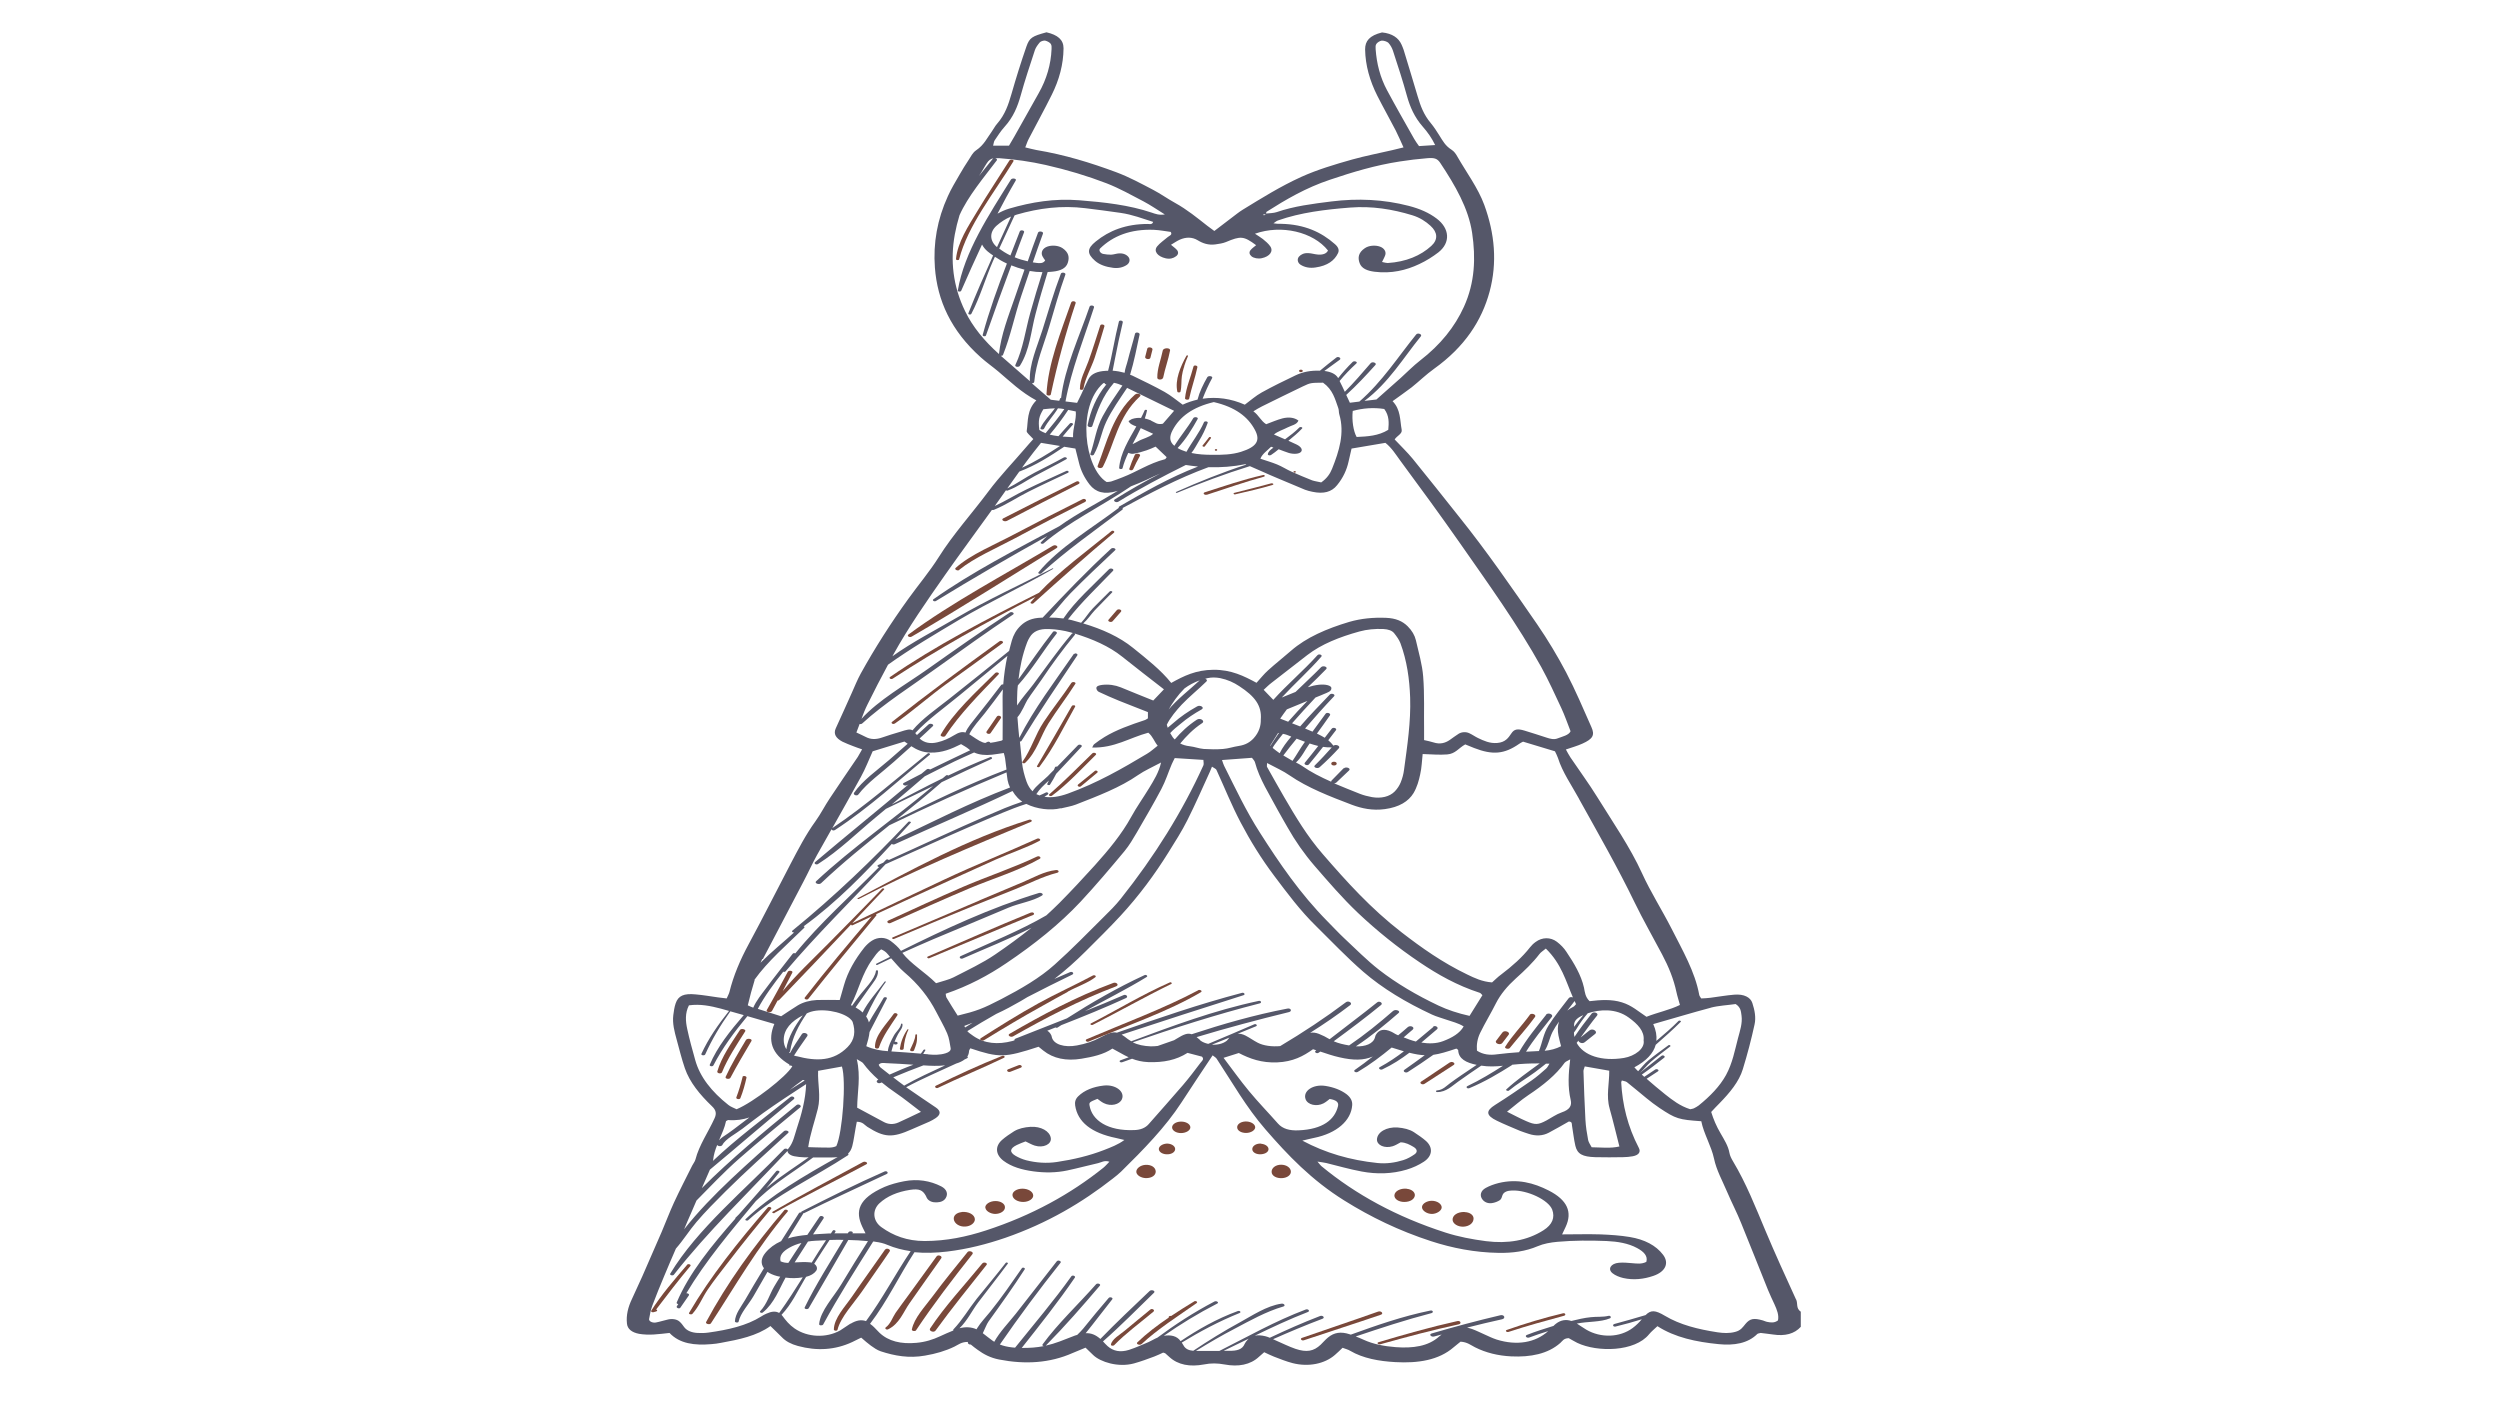 <?xml version="1.0" encoding="UTF-8"?>
<svg xmlns="http://www.w3.org/2000/svg" version="1.1" viewBox="0 0 1920 1080">
  <defs>
    <style>
      .cls-1 {
        fill: #555769;
      }

      .cls-2 {
        fill: #79483a;
      }
    </style>
  </defs>
  <!-- Generator: Adobe Illustrator 28.7.2, SVG Export Plug-In . SVG Version: 1.2.0 Build 154)  -->
  <g>
    <g id="Capa_1">
      <g>
        <path class="cls-1" d="M1379.4,998.1c-8.1-17.7-16.2-35.4-23.7-53.3-7.5-17.8-14.5-35.8-24.8-53-1.2-2-2.3-4.2-2.7-6.4-.9-5.3-4-10.1-6.8-15-3.2-5.4-5.5-10.9-7.2-16.4,2.3-2.4,4.2-4.6,6.3-6.6,8-8.2,15.1-16.7,18-26.3,3.5-11.4,6.5-22.8,9-34.3,1.2-5.4.1-11-1.7-16.5-1.4-4.3-6.3-7-13.8-6.4-6.2.5-12.3,1.6-18.5,2.4-2.3.3-4.7.4-7,.5-.7-1.2-1.4-2-1.5-2.8-3.2-17.7-12.9-34.3-21.4-51.1-7.2-14.1-16-27.9-22.5-42.2-9.2-20.2-22.5-39.3-34.5-58.7-6.3-10.2-13.7-20.2-20.5-30.3-1.3-1.9-2.3-4-3.5-6.1,4.7-1.6,9-2.8,12.7-4.5,8-3.6,9.7-6.5,6.9-12.7-6.2-14-12.2-28.2-19.4-42-6.6-12.5-14-24.9-22.3-37-19.3-27.9-38.5-55.9-60.3-83-11.7-14.7-23.3-29.4-35.2-44-4.2-5.1-9.2-9.9-13.9-14.9,1.6-2.7,6-4.3,5.4-7.4-1.4-7.6-.7-15.5-7-22,5.1-3.7,10-7.1,14.6-10.6,5.9-4.7,11-9.8,17.3-14.3,23.5-16.8,36.6-37,42.6-59.2,6-22.3,4-44.6-4.1-66.7-4.8-13-13.7-24.9-20.8-37.3-1-1.8-2.3-3.7-4.3-5-4.8-3-6.8-6.9-9.2-10.7-2.1-3.3-4.2-6.7-6.8-9.8-5.4-6.4-7.9-13.3-10-20.4-3.5-11.9-7.2-23.9-10.8-35.8-.4-1.4-1.1-2.7-1.6-4-2.3-5.2-7.1-8.6-15-9.4-9.7,2.4-13,6.6-13,13,.2,12.3,3.6,24.2,9.4,35.7,4.5,8.9,9.5,17.7,14.1,26.6,2.1,4.2,3.9,8.4,6,13-3.3.8-5.9,1.5-8.6,2.1-10.3,2.4-20.8,4.4-30.8,7.2-13.5,3.8-26.8,7.8-39,13.3-16.3,7.4-30.6,16.4-45,25.2-3.1,1.9-5.7,4.1-8.4,6.1-4.3,3.3-8.6,6.6-13.5,10.3-2.2-1.6-3.9-2.8-5.4-4-7.8-6.1-15.4-12.4-24.8-17.6-5.8-3.2-10.9-6.9-16.8-10-9.2-4.8-18.3-9.8-28.5-13.6-19.4-7.2-39.5-13.4-61.2-17-2.8-.5-5.4-1.3-8.5-2,1-2.4,1.6-4.6,2.7-6.6,5.8-11.2,12-22.4,17.6-33.7,5.8-11.6,9-23.5,9.1-35.8,0-6.6-4.5-10.3-13.1-12.3-11,3-13,4.1-15.4,10.9-4.2,12.1-8,24.3-11.5,36.5-2.3,7.9-4.8,15.7-11,22.8-1.7,1.9-2.7,4.1-4.1,6-3.6,4.9-5.9,10.3-12,14.4-2.8,1.9-4,4.8-5.7,7.3-2.5,3.8-4.9,7.6-7.1,11.5-3.1,5.4-6.4,10.8-8.9,16.4-8.2,17.9-11.4,36.2-10,54.9,1.9,25.2,12.3,48.4,35.2,68.9,4.2,3.8,9.1,7.2,13.5,10.9,9.2,7.8,17.6,16,29.2,22.2-7.4,7.5-6.2,15.7-7.4,23.6-.1.7.8,1.6,1.4,2.3,1.2,1.3,2.6,2.6,3.7,3.8-2.3,2.6-4.3,4.7-6.1,6.9-9.5,11.1-19.8,21.8-28.3,33.2-12.6,16.9-27.2,33-38.2,50.5-6.9,11-15.7,21.4-23.4,32.1-13.5,18.7-25.7,37.8-36.5,57.3-2.7,4.9-4.7,10-7,15.1-4.1,9-8,18-12.2,27-2,4.3,0,7.6,5.1,10.3,2.6,1.3,5.6,2.4,8.4,3.5,2,.8,4.1,1.5,6.7,2.4-1.3,2.2-2.2,4-3.3,5.8-7.2,10.6-14.5,21.2-21.5,31.8-3.9,5.8-6.9,11.9-11,17.6-7.6,10.5-13.2,21.5-19,32.5-10.8,20.6-21.2,41.4-32.3,61.9-6.5,12-11.7,24.2-14.8,36.8-.4,1.5-1.3,3-2.1,4.9-2.6-.3-4.6-.5-6.6-.8-5.7-.8-11.4-1.8-17.2-2.3-9.1-.9-13.4,1-15.4,6.9-1,2.9-1.4,6-1.8,9-.8,6.4.9,12.7,2.6,18.9,2,7.3,3.8,14.7,6.3,22,3.7,10.7,11.5,20.2,20.8,29.1,3.2,3,3.6,5.7,2,9.2-4.8,10.6-11.9,20.7-14.7,31.7-.4,1.6-1.7,3.1-2.5,4.7-4.7,9.4-9.6,18.9-14,28.4-3.4,7.4-6.2,14.9-9.4,22.4-4.9,11.4-9.9,22.8-14.9,34.2-2.6,5.8-5.3,11.6-8,17.5-2.9,6.1-4.5,12.3-3.8,18.8.4,4.1,3.6,6.8,9.4,7.9,3.5.6,7.4.7,11.1.5,4.1-.2,8.2-.8,12.2-1.2,7.8,8.3,19.2,9.7,32.1,8.6,2.5-.2,5-.5,7.4-1,13.8-2.5,27.4-5.3,38-12.9,3.1,3.1,6,5.7,8.7,8.5,3,3.2,7.2,5.4,12.4,6.8,14.7,4,28.6,3.1,41.7-3,2.3-1.1,4.5-2.2,6.9-3.4,2.8,2.4,5,4.4,7.5,6.2,2.3,1.6,4.6,3.3,7.5,4.3,10.7,3.5,21.7,5.5,34,3.3,8.3-1.4,15.8-3.6,22.6-6.9,2.9-1.4,5.3-3.6,10.1-3.6,0,0,.2.2.3.2-.4.9.7,2,2.2,1.8,1.7,1.4,3.4,2.8,5.3,4.1,4.5,3.3,9.7,6.1,16.4,7.4,20,3.9,38.9,2.8,56.5-5,3.1-1.3,6.2-2.6,9.9-4.1,2.2,2.1,4.1,3.9,5.9,5.7,5.5,5.3,19.2,9.7,31.3,6.4,5.4-1.5,10.5-3.4,15.6-5.3,2.5-.9,4.7-2.1,6.8-3,1,.3,1.5.4,1.7.6,1,.9,2,1.8,3,2.7,6.7,6.2,16,7.8,26.6,5.8,5.5-1.1,10.3-1,15.8,0,10.6,2,19.9.3,26.5-5.9,1.2-1.1,2.4-2.1,4-3.5,2.9,1.3,5.1,2.5,7.5,3.4,4.7,1.8,9.4,3.7,14.4,5,12.2,3.1,24.6.5,32.4-6.3,2-1.7,3.8-3.5,5.9-5.5,2.4.9,4.4,1.4,5.8,2.3,9.9,5.8,22.1,8,34.7,8.7,17.5,1,33.4-1.5,44.8-11.4,1.7-1.5,3.7-2.9,5.3-4.3,5.2.3,7.9,2.7,11.1,4.3,8.3,4.2,17.7,6.5,27.8,7,14.9.7,28.2-1.9,37.7-10.3,1.6-1.4,2.5-3.6,6.5-3.7,2,1.1,4.1,2.4,6.5,3.6,15.5,7.4,44.3,6.9,55.2-6.6,1.7-2.1,4.1-4,6.4-6.2,13.5,8.7,29.8,12.1,47,13.8,11.9,1.2,22.5-.6,29.7-7.8.4-.4,1.4-.5,2.6-.8,2.9.4,6.2.7,9.5,1.2,9.2,1.4,16.4-.5,21.3-5.9v-11.6c-3.9-2.7-2.1-6.3-3.6-9.5ZM1313.8,773.9c6.1-1.6,13-1.9,19.2-2.8,4.2,2.8,4,5.9,4.5,8.9.8,5.9-1.2,11.6-2.7,17.3-2.5,9.5-4.2,19.1-9.2,28.3-4.8,8.7-12.2,16.3-21,23.4-1,.8-2.4,1.5-3.7,2.2-.6.3-1.5.4-2.8.7-7.9-2.5-13.6-7-19.2-11.4-4.9-3.9-9.6-7.9-14.3-12,2.9-1.9,5.8-3.8,8.7-5.7,1.4-.9-.8-2.3-2.1-1.4-2.8,1.9-5.6,3.7-8.4,5.6-.6-.6-1.3-1.1-1.9-1.7,6-4.2,11.6-8.6,17.2-13,1.3-1-.9-2.4-2.1-1.4-5.5,4.4-11,8.7-16.6,13.1,0,0,0,0,0,0,3.1-2.7,5.4-5.9,8.5-8.6,4.6-4,9.8-7.8,14.8-11.7.8-.6-.6-1.6-1.4-.9-5.1,3.8-10.4,7.5-15.2,11.5-3.2,2.6-5.4,5.6-8,8.4-.9-.8-1.7-1.7-2.9-3,9.2-4.9,14.6-10.7,16.4-17.3,6.6-5.8,13.2-11.6,19.2-17.6.7-.7-1-1.4-1.7-.7-5.2,5.3-11.1,10.3-17,15.3.4-4-.3-8.2-2.4-12.9,15.2-4.3,29.6-8.7,44.3-12.6ZM1236.2,851.4c2.7,9.5,4.9,19,7.5,29.1-7,1.6-13.9.7-21.3.6-1-1.9-2.3-3.7-2.7-5.5-1-5.2-1.8-10.4-2.1-15.7-.7-12.4-1.1-24.9-1.5-37.3,0-1.1.6-2.1,1-3.6,6.3,1.1,12.3,2.2,18.8,3.3.1,9.8-2.5,19.4.3,29ZM1210.9,800.9c.4-.6.9-1.1,1.3-1.7.3,1.5,3.1,2.7,4.9,1.2,2.6-2.1,5.3-4.2,7.9-6.3,2.4-1.9-1.8-4.7-4.2-2.8-2.3,1.8-4.6,3.7-6.9,5.5,4.2-5.7,8.2-11.4,12.7-16.9,1.4-1.8-2.7-3.3-4.1-1.6-4.7,5.9-9.2,11.9-13.3,18,0-.1,0-.2-.1-.3-.2-1-.3-2-.3-3,.9-1.2,1.7-2.3,2.2-3.2,2.4-4,5.2-7.9,8.4-11.6,9.3-3.1,21.7-3.9,31.5,3.3,6.9,5,12.2,10.5,11.4,17.5,1.2,6.3-6.8,12.1-15.1,13.5-17.1,2.8-31.1-1.8-36.4-11.7ZM1187.4,779.4c-7.4,9.4-15.1,18.7-20.8,28.7,0,0,0,0,0,0-5.6.4-11.2.9-16.8,1.6-5.4.8-10.9.3-15.5-2.8-.4-4.6.3-9.2,2.5-13.7,3.7-7.6,8.3-15.1,12.1-22.7,3.5-6.9,8.8-13.2,15.2-19,6.7-6,13.1-12.1,18.2-18.8,1-1.4,2.9-2.5,4.9-4.2,12,11.7,15.3,24.8,20.8,37.5-1.2-.4-2.6-.3-3.3.7-5.2,6.9-10.8,13.6-15.3,20.7-4.2,6.6-4.8,13.1-7.5,19.8-3.3.2-6.6.3-9.9.5,5.7-9.2,12.9-17.9,19.8-26.7,1.5-1.9-2.9-3.7-4.5-1.7ZM1100.8,788.7c-4.5,3.7-8.9,7.5-13.4,11.2-3.3-.8-6.3-2-9.4-3.2,2.3-2,4.6-3.9,6.9-5.9,2.1-1.8-1.7-3.8-3.8-1.9-2.4,2.1-4.8,4.2-7.3,6.2-.2,0-.3-.1-.5-.2-1.8-.7-3.1-1.8-4.9-2.6-5.4-2.5-9.4-1.6-11.7,2.4-.3.5-.5,1.1-.6,1.6-1.2,5.4-7.7,7.6-14.8,7.3,12-7.9,22.5-16.7,32.8-25.6,1.9-1.6-2.3-3.2-4.2-1.6-10.6,9.2-21.6,18.2-33.8,26.5-4.1-.7-8.2-1.6-11.8-3.2,12.4-9.1,24.7-18.3,36.4-27.9,1.7-1.4-1.3-3.4-3-2-11.9,9.6-24.4,18.8-36.5,28.3,0,0-.2,0-.3-.1-2.4-1.5-5.2-2.9-8-4-2.3-.9-4.6-1.2-6.7-.8,10.8-6.8,21-13.8,30.8-21.3,2-1.5-1.3-3.7-3.3-2.2-15.8,11.9-32.7,23.1-50.5,33.7,0,0,0,0,0,0-6.3.6-13-.3-17.3-2.6-3.3-1.7-6.1-3.8-9.4-5.5-2-1-4-1.5-5.9-1.4,4.7-1.9,9.4-3.8,14-5.7,1.5-.6,0-2.2-1.4-1.5-11.6,5.1-23.5,10-35.3,15-2.2-.5-4.3-1.3-5.9-2.5-.3-.2-.4-.5-.6-.7-.9-.8-1.7-1.4-2.4-2,23.2-7,46.8-13.3,70.9-19.2,2.6-.6,1.6-3.3-1.2-2.7-25.5,4.9-49.8,11.9-73.5,19.7-3.1-1.1-6,0-11.5,3.4-.7.4-1.4.8-2,1.2-4.2,1.5-8.4,2.9-12.6,4.4-1.7.2-3.4.3-5.3.3-5.3-.2-9.9-1.1-13.8-3.1,31.8-11,63.9-21.3,97.5-29.9,1.7-.4,1-2.3-.8-1.9-34.5,7.3-66.3,19.3-97.9,31-.9-.5-1.7-1-2.5-1.6-1.9-1.5-3.4-2.6-4.9-3.5,31.1-10.3,62.3-20.3,93.7-30.3,1.5-.5.4-2.2-1.2-1.8-33.4,8.8-64.6,19.6-96.1,30.6-3.4-.8-6.8.5-13,3.8-5.3,2.9-11.2,4.8-17.7,6-9.5,1.8-18.3-.7-19.4-6.8-.1-.8-.6-1.6-1.1-2.4-.6-.9-1.4-1.6-2.3-2.1,2.1-.8,4.2-1.7,6.3-2.5.5.3,1.2.4,1.7,0,.9-.6,1.9-1.2,2.8-1.8,16.9-6.6,33.6-13.4,49.7-20.8,2-.9.1-3.2-2-2.2-9.7,4.3-19.6,8.3-29.6,12.3,15.8-8.8,32.4-17,47.5-26.3,1.1-.7-.4-2-1.7-1.4-21.2,9.8-41,21.3-59.6,33.2-13.1,5.2-26.3,10.3-39.3,15.5-.9.4-1.1.9-1,1.4-.5.2-1.1.4-1.6.5-11.1,2.9-21.3,2.1-30-3.9-2.4-1.7-3.6-2.5-4.6-3.7,7.2-4.5,14.6-8.9,22.2-13.2,6.6-3,12.8-6.4,18.9-9.9,1.7-1,3.3-2,5-3,11.3-5.9,22.8-11.6,34.5-17.3,1.7-.8.2-2.7-1.7-1.9-4,1.7-8,3.4-12,5.2,8.7-6.7,16.6-13.8,24-21.2,9-9,18.1-17.9,26.6-27.1,14.4-15.6,26.5-32,37-48.9,5.1-8.2,10.3-16.3,14.5-24.7,6.2-12.3,11.6-24.8,17.3-37.2.5-1,.8-2.1,1.6-3.9,1.6,1.1,3,1.6,3.4,2.4,6.2,13.5,11.6,27.1,18.6,40.4,7.4,14.1,15.9,27.9,26,41.3,9.9,13.1,19.6,26.3,32.1,38.5,11.9,11.7,23.2,23.7,36.1,34.9,14.8,12.8,32.8,23.6,52.8,32.9,3.4,1.6,7.4,2.6,11,3.9,4.3,1.5,9.2,2.6,13.3,5.2-3,5.3-8.9,8.7-15.8,11.3-5.3,2-11.1,2-16.7,1.1,4-3.4,8-6.8,12-10.2,1.7-1.4-1.3-3.4-3-2ZM944.4,796.7c-.9.8-1.4,1.9-2.4,2.7-2.8,2.2-7.1,3.2-11.3,2.9,4.6-1.8,9.1-3.7,13.7-5.5ZM657.8,813.3c2.7,1.7,4.4,2.3,5.1,3.3,3.3,4.5,7.2,8.6,11.7,12.6-.2,0-.3.1-.4.2-2.1,1-.1,3.2,2,2.3.3-.1.6-.3,1-.4,3.4,2.8,6.9,5.5,10.8,8.1,6.4,4.3,12.1,9.1,19.3,14.5-6.5,3.1-11.8,5.7-17.4,8.2-3.9,1.7-7.8,1.5-11.5-.6-6.4-3.5-12.9-7-20.1-10.8.1-11.7,2.9-23.8-.3-37.3ZM674.9,817.7c1.4-1.8,3.8-1.3,5.6-1.2,7,.3,14,.7,21,1.2-6.3,2.3-12.3,4.9-18.3,7.6-2.3-1.8-4.6-3.7-7-5.5-.7-.6-1-1.4-1.4-2.1ZM694.2,833.6c-2.8-2-5.5-4.1-8.2-6.2,7.6-3.2,15.4-6.3,23.2-9.2,5.6.4,11.2.6,16.7,0-10.8,5-21.6,9.9-31.6,15.6,0,0-.1,0-.2-.1ZM712.9,809.7c-1.3-.1-2.6-.2-3.9-.3.6-.9,1.2-1.9,1.7-2.8.3-.6-1.1-.8-1.4-.3-.6,1-1.4,1.9-2.1,2.9-7.5-.6-15-1.3-22.6-1.7.5-2,1.1-4,1.8-6,.2.4.6.7,1.4.7,2.1,0,2.1-2.1,0-2.1s-.7.1-.9.3c.8-2.1,1.7-4.2,2.8-6.2,1.4-2.5,3.8-4.9,3.4-7.7,0-.5-1.1-.5-1.1,0-.3,3-4.1,6.1-5.6,9-2,3.8-4.2,7.7-4.5,11.8-5.5-.4-10.7-1.2-16.6-3.8,1.1-3.7,2.2-7.4,2.5-10.9,4.3-8.6,9-17.1,13.3-25.7.5-1.1-1.9-1.5-2.5-.5-3.4,6.1-7.8,12.4-11.3,18.8-.4-1.6-1.1-3.1-2.1-4.5,4.2-9,8.6-17.7,15.1-26.5.3-.4-.6-.7-.9-.3-5.4,7.4-12.8,15.4-16.9,23.7-1.4-1.4-3.2-2.7-5.4-3.9,3.4-4.9,7-9.8,10.4-14.7,3-4.3,7.1-8.5,6.8-13.3,0-.7-1.6-.7-1.6,0-.7,6.4-9.2,14.2-13.4,20-1.6,2.2-3.4,4.4-4.9,6.7-.3-.1-.6-.3-.9-.4,6.2-12,8.4-24.1,16.5-35.2,2-2.7,3.6-5.4,6.7-7.7,3.7,1.5,5.1,3.7,6.8,5.8-3.5,1.7-7,3.5-10.4,5.2-.8.4,0,1.4.8.9,3.5-1.7,7-3.4,10.5-5,3.3,3.5,6.1,7.3,9.9,10.5,11,9.3,19,19.5,24.7,30.6,2.8,5.5,6,10.9,8.4,16.5,1.6,3.7,2,7.6,2.7,11.4.3,1.8-1.2,3.1-3.8,3.9-4.4,1.4-8.9,1.3-13.5.9ZM628.3,822.4c6.4-1.2,12.4-2.2,18.3-3.3,3.4,10.7.5,50.8-4.3,61.1-3.3,1.7-7.2,1-10.8,1.1-3.3,0-6.6-.2-10.8-.3,1.5-10.2,5-19.8,7.4-29.5,2.4-9.7-.2-19.3.2-29ZM611.6,811.2c-.7-.2-1.4-.4-2-.7.3-.1.6-.3.7-.6,3-4.8,6.5-9.5,9.7-14.2,1.2-1.8-2.8-3.4-4.1-1.6-3.3,4.9-6.5,9.7-9.2,14.7-.2-.2-.5-.4-.7-.6.4-.2.7-.4.8-.8,1.6-10.3,6.4-19.8,12.8-29.1.4-.2.8-.4,1.3-.6,9.2-3.9,25.5-.9,31.8,4.5,1,.9,1.9,1.9,2.2,2.9,2.1,6.7,1.8,13.3-4,19.1-10.6,10.7-23.4,11.1-39.3,6.9ZM618,829.8c-3.8,2.4-7.7,4.9-11.5,7.3,3.3-2.7,6.7-5.3,10.1-7.7.6.1,1,.2,1.4.4ZM824.7,502.2c-14.7,21.3-30.7,42.3-41.9,64.5-.6-5.3-1-10.6-1.4-15.9,3.2-3.4,6.3-11.2,7.6-13.2,3.4-5.3,7.5-10.5,11-15.7,7.9-11.8,16.2-23.1,25.5-34.4.3-.4,0-.8-.3-1,14,4.3,26.6,9.8,36.6,17.8,10.4,8.3,21,16.5,32.1,25.1-3.1,3.2-5.5,5.8-8.2,8.6-8.6-3.5-16.8-6.7-24.9-10.1-4.5-1.8-9.3-2.5-14.4-1.9-2.1.3-4.3.8-4.4,2.4,0,1,.7,2.3,1.8,2.9,5.1,2.4,10.3,4.7,15.7,6.9,7.1,2.9,14.4,5.6,22.1,8.7v4.8c-.7.4-1.6,1.1-2.6,1.4-10.9,3.6-21.6,7.4-30.7,12.9-2.8,1.7-5.3,3.5-7.8,5.4-.8.6-1,1.4-1.7,2.7,17.1.5,28.6-7.5,43.1-11.4,3.6,3,4.4,6.6,7.2,10-2.8,2.1-5.1,4.4-8.2,6.2-18.9,11.3-38.1,22.4-60.8,30.6-7,2.5-13,3.3-18,2.4,1-.6,1.8-1.1,2.7-1.8,1-.7-.4-2.1-1.7-1.4-1.5.8-3.1,1.5-4.8,2.2-.8-.3-1.6-.6-2.4-1,2.3-3.7,6-7.2,9.7-10.5-.5.9-.9,1.7-1.3,2.6-.5.8,1.6,1.4,2.1.6,1.8-2.8,3.4-5.6,4.8-8.4.1-.1.3-.3.4-.4,6.5-6.7,12.6-13.6,19-20.3,1.1-1.2-1.7-2.3-2.8-1.1-5.3,5.4-10.5,10.9-15.8,16.3-.8,0-1.6,0-1.8.7-.2.6-.5,1.3-.8,1.9-1.6,1.5-3,3.1-4.6,4.7-3.9,3.8-9.1,7.4-11.8,11.7-2-1.9-3.5-4.4-4.6-7.4-1.7-4.8-3-9.8-3.5-14.7-.5-5.4-1.1-10.7-1.6-16.1.5,0,1-.1,1.2-.5,13.5-22.2,28.3-43.9,42.9-65.7.7-1.1-1.7-2.1-2.4-1ZM808.6,485.4c-9.4,11.9-17.6,24.2-26.4,36.3,1.1-9.6,3.1-19.1,6.7-28.5.5-1.3,1.2-2.6,2-3.9,2.6-4.3,7.1-6.5,14.5-6.2,6,.2,11.7,1.1,17,2.6.7.2,1.3.4,2,.6-.4,0-.9,0-1.2.4-10.9,12.8-19.9,25.9-29.7,39-3.4,4.6-8.7,10.4-12.4,16.1,0-3.6,0-7.2.2-10.9,0-1.5.3-3,.4-4.5,11.4-12.7,19.5-26.8,29.8-39.8,1-1.3-2-2.5-3-1.2ZM814.6,620.9c3.9-1,8.1-1.6,11.7-3,16.9-6.6,34-13.1,47.8-22.7,4.9-3.4,10.9-6,17.6-9.6-1.7,7.6-5.5,13.6-9.2,19.7-4.5,7.4-9.7,14.7-13.8,22.2-7.2,13.1-17.2,25.2-27.9,37.1-8.8,9.7-17.8,19.4-27.2,28.9-3.2,3.2-6.6,6.4-10,9.5-20.3,11.8-43.6,21.1-65.8,31.3-1.7.8-.1,2.6,1.6,1.8,17.7-7.8,36-15,52.8-23.6-8.9,7.1-18.3,14-28,20.6-9.5,6.5-21,11.9-31.9,17.5-3.5,1.8-8.1,2.8-13.4,4.5-8.5-8.5-19.4-14.8-25.9-23.3,15.6-7.1,31.6-13.9,47.7-20.5,11.3-4.7,22.5-9.4,33.8-14.2,8.3-3.5,18.7-4.9,25.7-9.3,1.7-1-.4-2.5-2.3-2-37.3,11.4-72.6,27.9-106,44.5,0,0,0,0,0-.1-1.9-2.7-4.8-5.2-7.8-7.5-4.2-3.1-9.8-3.2-14.4-.3-2.4,1.5-4.3,3.4-5.9,5.3-7.2,9.1-12.7,18.6-15.6,28.8-1.1,3.8-2.2,7.6-3.3,11.5-6.1,0-11.9-.2-17.5,0-5.5.3-10.7,1.7-14.8,4.2-4.3,2.6-8.2,5.4-12.7,8.3-6-1.9-12-3.8-17.9-5.7,5.2-9.8,12.2-19.2,19.5-28.5.6.2,1.3.2,1.8-.3,23.8-28.2,51.1-54.8,76.8-82.3,21.3-9.4,42.4-19.1,63.8-28.4,11.4-5,22.9-9.9,34.6-14.5,3-1.2,6.4-2.3,9.7-3.4,7.9,4,18.8,5.3,26.5,3.3ZM616.6,779.7c-6.2,8.3-11.4,16.8-12.7,26.1-1.3-2.1-2-4.5-2-7.1,0-8.2,5.8-14.4,14.8-19ZM726.8,765.8c-.4-.7-.3-1.6-.5-2.6,17.6-6,32.9-14.2,46.6-23.5,21.4-14.4,40.9-30,57-47.2,11.8-12.7,22.8-25.7,33.7-38.8,3.8-4.6,6.6-9.5,9.5-14.4,6.4-11.1,12.9-22.1,18.8-33.3,3.3-6.2,5.3-12.8,8-19.1.6-1.5,1.5-3,2.3-4.7,7.5.5,14.5.9,22,1.4,0,1.6.5,3,0,4.2-16.1,35.5-37.4,69.7-63.5,102.5-3.9,4.9-8.5,9.5-13.2,14.1-12.3,12.2-24.2,24.5-37.4,36.3-11.4,10.3-25.9,18.7-41.1,26.6-14.1,7.3-19,9.2-33.5,12.7-3.2-5.1-6.1-9.6-8.8-14.2ZM907.6,541.1c5.8-6.1,12.8-11.7,18.9-17.7.9-.9.2-1.8-.9-2.1.6-.2,1.2-.3,1.8-.5,3.4-.7,6.3-.6,9.7,0,5.8,1.2,10.5,3.4,14.7,6.2,11.8,7.7,17.4,14.8,16.5,25.7.1,4.5-1.2,9.6-5.5,14.3-2.7,2.9-6.1,5.1-11.5,5.9-4.1.6-7.9,2-12,2.3-4.9.4-9.9.3-14.8,0-3.7-.3-7.1-1.7-10.8-2.1-2.9-.3-5.3-1.1-7.3-2.1,4.7-5.6,9.8-11,16.8-15.6,2.6-1.7-1.4-4.4-4-2.7-6.9,4.5-12.3,9.7-17,15.2-.6-.6-1.1-1.1-1.6-1.8-.7-1-1.3-2.1-1.9-3.1,2.3-2.6,5.5-5.1,8.1-7.2,4.8-4.1,10.2-7.7,16.1-11,2.4-1.4-1.1-3.7-3.5-2.3-6.8,3.8-12.9,8-18.2,12.7-1.4,1.2-2.9,2.4-4.4,3.7-.3-.8-.5-1.5-.7-2.3,2.5-5.3,7.5-11.2,11.4-15.4ZM897.3,545.3c3.3-5.8,7.2-11.4,12.4-16.6,3.4-2.5,7.2-4.6,11.7-6.2-7.5,7-17.5,14.6-24.2,22.8ZM747.1,785.4c-2,1.2-4,2.5-5.9,3.7-.2-.4-.4-.8-.6-1.2,2.1-.8,4.3-1.7,6.6-2.5ZM1104.6,772.2c-16.7-7.9-32.1-17-45.4-27.3-9.7-7.6-17.9-16-26.6-24.1-4.6-4.3-8.7-8.8-13.1-13.2-21.1-21.4-36.8-44.5-51.8-68-10.8-16.8-18.9-34.2-27.6-51.5-.5-1-.8-2.1-1.6-4.4,4.9-.4,8.5-.7,12.2-.9,3.3-.2,6.6-.5,10.8-.8.7,1,2,2.2,2.3,3.4,3.4,12.9,11.2,24.8,17.7,37.1,2.4,4.4,5,8.8,7.5,13.2,5.7,10.1,12.5,19.9,20.6,29.3,10.6,12.2,21.1,24.5,33.3,36.1,14.4,13.6,30.3,26.5,47.9,38.3,13.4,9,28.1,17.4,45.7,23.1.6.2,1,.8,2,1.8-3.1,4.9-6.3,10.2-9.9,15.9-9-2-16.8-4.6-23.8-7.9ZM1032,589.9c-3.1,3.2-6.2,6.3-9.3,9.5-.4.4-.4.7-.3,1-8.1-3.6-15.8-7.5-22.6-12.3-1.3-.9-2.9-1.7-4.5-2.5,4.6-4.2,6.9-9.7,10.2-14.2.1-.1.2-.3.3-.4,2.2.7,4.4,1.4,6.6,1.9-3.4,4.3-6.8,8.7-10.3,12.9-1.1,1.4,2.1,2.6,3.2,1.2,3.7-4.4,7.3-8.9,10.8-13.4,2.1.3,4.4.5,6.7.4-4.2,4.7-8.4,9.3-13,13.8-1.6,1.5,2.1,2.9,3.7,1.4,5.3-4.7,10.1-9.5,14.7-14.5,1.6-1.8-2.3-3.4-4.1-2-1.3-1.6-2.5-3-4-4.2,2-2.6,4-5.1,5.9-7.7,1.1-1.4-2.1-2.6-3.2-1.2-1.8,2.3-3.6,4.6-5.4,7-1.6-1-3.5-2-6-3.2,3.4-4.7,6.8-9.3,10-14,1-1.4-2.2-2.7-3.3-1.3-3.3,4.6-6.7,9.2-10.1,13.8-1.7-.7-3.6-1.5-5.7-2.4,7.1-8.3,14.5-16.6,22.3-24.8,1.3-1.4-2-2.6-3.3-1.3-7.7,8.1-15.6,16.1-22.7,24.4,0,0,0,0-.1.1-1.9-.7-4-1.6-6.2-2.4,5.8-6.7,11.9-13.2,18-19.8,1.4-.6,2.8-1.1,4.2-1.7.7-.3,1.4-.6,2.1-.9,2.8-1.2,6.2-2.1,5.9-4.8-.2-1.8-4.5-3-9.6-2.4-2.9.3-5.8,1-8.5,1.9,4.8-4.6,9.6-9.2,14.1-13.9,1.6-1.6-2.3-3.1-3.9-1.5-6.2,6.4-13.1,12.6-19.6,19-2.5,1-5.1,2.1-7.6,3.1-1,.4-2,.8-3,1.2,9.8-10.6,21-20.6,30.4-31.4,1.1-1.3-1.8-2.4-3-1.1-10.6,11.8-23.3,22.5-33.9,34.3-2.5-2.6-4.8-5-7.4-7.7,1.9-1.7,3.7-3.6,5.8-5.2,9.2-7.2,18.4-14.3,27.7-21.5,10.9-8.4,24.8-13.9,40-18.1,5.8-1.6,12.1-2.2,18.5-1.9,3.7.2,6.6,1.2,8.2,3.2,1.9,2.4,3.8,5,4.8,7.6,5.1,13.7,7,27.8,7.5,41.9.6,18.6-2.2,37-4.7,55.4-.4,3.3-1.3,6.6-2.6,9.8-1,2.4-2.5,4.7-4.5,6.8-4,4.1-10.5,5.6-17.5,4.4-3.2-.6-6.4-1.4-9.2-2.5-6.7-2.7-13.4-5.3-19.9-8.1.6,0,1.2-.2,1.7-.6,3.3-3.1,6.5-6.2,9.8-9.3,1.7-1.6-2.4-3.2-4-1.6ZM978.9,571.9c2-2.8,4.1-5.5,6.4-8.3,1.1.2,2.1.4,3.1.8,1.1.4,2.2.8,3.3,1.3-3.5,4.1-6.8,8.4-8.9,12.8-1.9-1.3-3.7-2.7-5.4-4.1.4-.8.9-1.7,1.5-2.5ZM975.7,572.8c0,0-.2-.1-.2-.2,2-3.1,3.9-6.2,6.1-9.7.2,0,.4,0,.6.1-2.3,3.2-4.3,6.5-6.5,9.8ZM983.2,551.9c1.7-2.4,3.3-4.8,5.1-7.1,5.3-2.2,10.5-4.3,15.8-6.5-5.1,5.3-10.1,10.6-14.8,16-1.8-.7-3.8-1.5-5.9-2.3,0,0,0-.1-.1-.2ZM995.8,567.3c2.1.8,4.2,1.6,6.4,2.4-3.5,4.8-6.2,9.8-9.5,14.6-.2,0-.4-.2-.6-.3-2.2-1.2-4.4-2.5-6.5-3.8,3.3-4.4,6.7-8.7,10.2-12.9ZM1192.3,792.6c1.4-2.7,3.1-5.4,5-8-1.1,3.4-1.1,7-.4,10.7.5,2.7,1.3,5.4,2,8.2-3.9,2-8.1,3.1-12.6,3.5,3-4.6,3.6-9.6,6-14.4ZM1201.9,816c.6-.8,2.2-1.3,4-2.4-1.3,10.9-2,21.1.4,31.2,1,4.2-.6,7.4-6.9,9.5-4.3,1.5-7.8,4.1-11.7,6.2-6.4,3.4-8.6,3.6-15.6.5-4.9-2.1-9.4-4.6-14.7-7.2,5.6-4.4,10.5-8.8,16.3-12.7,11.3-7.5,21.3-15.5,28.1-25.1ZM1203.7,776.1c1.9-2.4,3.8-4.9,5.6-7.3.4.8.7,1.6,1.1,2.4-1,1-1.3,1.6-1.9,1.9-1.9.9-3.4,2-4.8,3ZM1215.9,779.7s0,0,0,0c-2.5,2.9-4.8,5.9-7,8.9,0-.5,0-1,0-1.5,0-3.4,2.9-5.7,6.9-7.4ZM1212.6,613.4c14.7,26.5,29.8,52.8,42.8,79.7,6.5,13.4,14.1,26.6,21.1,39.9,5,9.4,8.9,19,11,28.9.7,3.3,1.8,6.5,2.7,9.9-7.9,3.9-17.2,5.7-25.7,9.1-6.3-4.1-11.1-8.7-18.9-11.1-8-2.5-16.3-1.9-24.8-.9-3.4-3.3-3.6-6.9-4.3-10.4-2.2-9.7-7.6-18.7-13.5-27.5-1.8-2.8-4.3-5.4-7.3-7.7-4.9-3.7-11.3-3.6-16.3.1-1.7,1.2-3.1,2.6-4.3,4.1-6,7.7-13.7,14.5-22.3,21-2.5,1.8-4.5,3.9-6.9,6-7.7-.6-13.3-3.3-19.1-6.1-19.1-9.2-35-20.5-50.3-32.3-23.8-18.4-42.4-39.1-60.5-60-12.2-14-21-28.9-29.7-43.8-4.5-7.7-8.8-15.5-13.2-23.3-.3-.5,0-1.1,0-3,6.5,3.5,12.5,6.1,17.3,9.5,13.8,9.5,30.8,16.1,47.9,22.6,7.5,2.8,15.8,4.6,25.3,3.3,11-1.5,18.1-5.9,22-12.3,2.7-4.6,4.1-9.6,5.1-14.4,1.2-5.1,1.3-10.4,1.9-15.6,6.7.2,12.9.8,18.9.3,6.3-.5,8.7-4.9,13.8-7.7,2.2.9,4.5,1.9,6.9,2.8,14.2,5.5,23.1,4.7,34.5-3.2.8-.6,1.8-1.1,3-1.7,8,2.4,15.9,4.8,24.5,7.4.7,1.5,1.7,3.3,2.3,5.1,3.4,10.9,10.5,21,16.2,31.4ZM1065.4,69.6c-5.5-10.2-8.1-20.8-8.9-31.7,0-1.4-.3-2.9.5-4.1.7-1.1,2.6-2.4,4.2-2.6,1.6-.1,4.2.8,5.1,1.7,1.7,1.9,2.8,4,3.5,6.1,3.8,11.6,7.6,23.2,10.8,34.9,2.3,8.2,5.7,16.1,12.1,23.4,3.7,4.2,6.9,8.7,9.5,14.1-4.8.3-8.3.6-12.4.8-1.4-2-2.7-3.7-3.7-5.5-7-12.4-14.1-24.8-20.8-37.3ZM972.2,164.3c-.5.4-.9.7-1.4,1.1-.3-.2-.6-.3-.9-.5.7-.2,1.5-.4,2.2-.6ZM763.9,107.8c2.4-3.5,4.6-7.1,7.6-10.4,6.8-7.5,10-15.6,12.4-24.1,3.2-11.6,7.1-23.2,10.9-34.8.7-2.1,2.2-4.1,3.8-6,.7-.8,3-1.5,4.1-1.3,1.7.4,3.5,1.4,4.3,2.5.8,1.2.6,2.7.6,4-.5,11.7-3.7,23-9.9,33.9-6.2,11.1-12.4,22.2-18.7,33.3-1.3,2.3-2.7,4.6-4.1,7h-12.2c.5-1.7.5-3,1.2-4.1ZM757.9,125.3c1.4-2.2,2.9-3.3,5.1-3.8-.2,0-.3.2-.5.4-3.3,4.2-7,8.7-10.7,13.3,2.3-3.2,3.9-6.6,6.1-9.9ZM741.2,239c-9.4-19.3-11.5-39.1-7.9-59,.9-4.9,2.1-9.8,3.6-14.7,6.5-14.6,18.7-29,28.6-42.1.6-.8-.3-1.6-1.3-1.7,1,0,2.1,0,3.4,0,12.1.9,24,2.6,35.5,5.2,16.3,3.7,32,8.4,46.8,14.1,10,3.9,19,9,28.2,13.8,5.5,2.9,10.4,6.3,16.5,10.1-4.6.7-7.4-.5-10.1-1.4-17.5-5.9-36.5-8-55.7-9.5-19-1.5-36.6,1.4-53.7,6.4-3.4,1-6.3,2.4-9,3.9,4.4-8.5,9-17,14-25.5.9-1.5-2.8-2.1-3.7-.7-16.9,27.1-35.9,55.7-40.8,85.2-.2,1,2.2,1.2,2.6.2,5.2-11.9,10.5-23.7,16-35.5,1,1.9,2.4,3.7,4.3,5.3,1.3,1.1,2.7,2.1,4.2,3.1-6.6,14.7-13.1,29.5-19,44.4-.4,1,1.8,1.4,2.3.4,6.9-13.2,10.7-27.1,16.6-40.5.5-1.1,1-2.2,1.5-3.3,2.8,1.9,5.9,3.7,9.2,5.2-7,18.1-13.6,36.3-18.6,54.8-.3,1.1,2.1,1.5,2.5.5,6.3-18,12.8-36,19.5-53.9,3.2,1.3,6.5,2.4,10.1,3.3-2.5,7.1-4.9,14.2-7.4,21.4-5,14.4-10.6,28.6-12.2,43.4-11.3-10.1-20.2-20.9-26-32.9ZM776.5,166.3c-3.6,7.8-7.2,15.7-10.8,23.5-5.8-4.9-5.9-11.5-.3-16.5,3.1-2.7,6.7-5.2,11.1-7ZM792.8,294.3c.7,0,1.4-.4,1.5-1,1.2-14.5,7.4-28.6,11.6-42.8,3.9-13.2,7.6-26.5,12.3-39.6.6-1.5-3-2.2-3.5-.6-5.5,14.4-9.6,28.9-14.2,43.4-4.1,13-10.1,25.7-9.6,39-7.4-6.5-14.8-12.9-22.2-19.4.7,0,1.4-.2,1.6-.7,5.9-14.7,8.9-30.3,14-45.3,2.2-6.4,4.3-12.8,6.5-19.2,3.3.6,6.5.9,9.8.9-3.3,10.4-6.5,20.9-9.4,31.4-3.7,13.2-5.3,27-11.4,39.9-.7,1.5,2.6,2,3.5.6,7.7-12.3,8.5-26.8,12-39.8,2.8-10.8,6-21.5,9.3-32.2,1.3,0,2.6-.2,4-.3,5.8-.6,10-2.5,11.4-6.6,1.5-4.4.8-8.2-4.1-11.5-3.1-2-8-2.4-11.6-1.1-3.5,1.3-5.1,4.2-3.8,7.2.6,1.3,1.6,2.5,2.2,3.4-1.6,2.5-4.3,2.2-6.7,1.9-1-.1-1.9-.3-2.8-.4,2.5-7.4,5.1-14.7,7.8-22.1.6-1.6-3.2-2.3-3.8-.7-2.8,7.3-5.4,14.7-7.9,22-3.6-.8-6.9-1.8-10-3.1,2.4-6.4,4.7-12.9,7.2-19.3.5-1.4-2.7-2-3.3-.6-2.4,6.2-4.8,12.3-7.2,18.5-3.1-1.5-6-3.3-8.6-5.3,3.9-8.5,7.9-17,11.8-25.5.6-.2,1.1-.4,1.7-.6,16.9-4.9,34.3-7.2,52.7-4.9,9.1,1.1,18.1,2.3,27.1,3.6,9,1.3,16.9,4.4,24.9,6.9-.6,2.3-2.8,1.6-4.1,1.6-16.8,0-29.7,5.1-40,13.5-6.8,5.5-6.8,9.3-.4,14.9,3.5,3,8.3,4.6,13.8,5.3,4,.5,7.5-.3,10.4-2.2,2.3-1.5,2.9-4.2,1.3-6.2-1.5-1.8-4-2.9-7.2-2.7-2,.1-4,.9-6.1,1-2,0-4.1-.2-6.1-.6-2.3-.5-3.6-2.9-2.3-4.2,9.9-9.6,23.3-15,41.3-14.3,4.5.2,8.9,1.1,12.9,1.6,1.5,2.3-1,2.9-2.2,3.9-2.8,2.4-6.1,4.6-8.2,7.2-3,3.7.3,7.8,6.6,9.2,3.2.7,5.8,0,7.9-1.6,1.8-1.3,2-3.1.8-4.7-1.2-1.4-2.9-2.6-4.7-4.1,2.4-1.4,4.3-2.8,6.7-3.9,4.7-2.1,9.5-2.2,13.8.4,3.9,2.4,8.2,3.9,13.6,3.2,2.8-.4,5.7-.8,8.1-1.8,11.4-4.8,13.6-4.7,23.2,2.4-1.4,1.2-3.2,2.4-4.3,3.8-1.3,1.6-.9,3.3.7,4.7,1.7,1.5,5.2,2.1,7.9,1.5,6.2-1.3,9.2-5.4,6.5-9.2-1.4-2-3.5-3.8-5.6-5.5-1.8-1.4-4-2.7-6.1-4.1,20.3-7.2,44.8-1.4,56.1,12.9-1.2,2.5-4.1,3.4-7.8,3.1-2.5-.2-4.8-1-7.3-1.1-3.2-.2-5.6.9-7.2,2.7-1.6,1.9-1.1,4.7,1.2,6.2,3.3,2.1,7.3,2.8,11.6,2.1,9.1-1.3,14.5-5.3,17.2-11,1.2-2.5,0-4.9-2.5-7-10.3-9.1-23.2-15.1-41-15.5-.8,0-1.7,0-2.5,0-.8,0-1.6-.2-3.6-.4,1.5-1,2.3-1.8,3.5-2.2,17.3-6.1,36.3-8.4,55.5-9.9,16.7-1.3,32.5,1.3,47.6,5.9,5.9,1.8,10.4,4.8,14,8.1,5.5,5,6,10.6.6,15.5-8.1,7.4-19.3,12.2-33.5,13.1-1.1,0-2.3-.4-4.3-.8.9-1.9,1.9-3.6,2.5-5.4.8-2.7-1-5.3-4.1-6.4-3.6-1.3-8.6-.9-11.6,1.2-4.9,3.3-5.6,7.2-4,11.5,1.5,4.1,5.8,5.9,11.5,6.6,12.8,1.6,24.2-1.1,34.3-5.9,5.4-2.5,10.4-5.7,14.7-9,9.5-7.5,8.6-18.4-1.3-25.9-5.9-4.5-13-7.6-21.5-9.8-19.3-5-39.1-5.9-59.3-3.4-14.4,1.8-28.8,3.6-42.1,8.2-2.4.8-5.4.8-8.1,1.1,0-.5,0-1.1.4-1.4,14.8-9.4,30.1-18.4,48.7-24.6,17.2-5.8,34.7-11.1,53.6-14,6.9-1.1,13.9-1.9,21-2.5,5.6-.5,7.8.3,10,3.6,11.5,17.3,21.7,34.9,24.5,53.8,2.8,19.1,2.2,38-6.3,56.7-7,15.4-17.9,29.1-33.7,41.3-5.4,4.2-9.9,8.9-14.9,13.4-6.2,5.5-12.4,11-18.6,16.5-3.1.4-6.1.8-9.2,1.1,18.6-13.9,30.1-33.4,43.3-49.6,1.3-1.6-2.4-3-3.6-1.4-13.8,17-25.9,36.1-43.6,51.5-2.4.3-4.7.6-7.3.9-1-2.1-1.9-4-2.8-6,8.1-7.4,15.3-15.1,22.4-23,1.4-1.5-2.3-2.9-3.6-1.4-6.4,7.4-12.8,14.9-19.9,22-1.3-2.8-2.6-5.6-4-8.3,3.9-4.7,8.2-9.2,12.9-13.5,1.3-1.2-1.7-2.3-2.9-1.1-4.1,4-7.7,8.1-11.1,12.4-1.8-3.2-5.6-4.9-10.6-5.5,3.9-2.9,7.9-5.8,11.8-8.6,1.6-1.2-1.1-2.9-2.6-1.7-4.3,3.3-8.5,6.7-12.6,10.1-6.9-.3-13.2.9-18.8,3.6-8.8,4.2-17.6,8.5-25.9,13.1-4.7,2.6-8.4,6-13,9.4-10.6-4.7-21.5-6.2-32.4-4.6,2.1-5.3,4.4-10.6,7.3-15.8.9-1.5-2.8-2.2-3.7-.7-3.2,5.6-6,11.3-7.5,17.2-3.8.9-7.6,2.1-11.4,3.9-4.9-3.5-8.9-7-13.9-9.8-8-4.5-16.5-8.5-24.9-12.6-.5-.2-1-.4-1.6-.6,3.1-10.2,5.1-20.6,7.3-30.9.3-1.5-3.1-2.2-3.5-.6-1.7,6.9-3.9,13.7-5.6,20.6-.7,3-2.1,6.2-2.4,9.4-2.9-.8-6-1.4-9.2-1.6.6-2.7,1-5.5,1.6-8.2,1.9-9.7,3.9-19.4,6.2-29,.3-1.3-2.7-1.9-3-.5-3.2,12.5-5,25.3-8.3,37.8-.6,0-1.1,0-1.7,0-6.4.3-11.2,2.2-13.4,6.4-2,3.9-3.7,7.9-5.6,11.9-1,2.1-2,4.1-3.1,6.3-3.1-.4-6-.7-8.9-1.1,4.4-24.2,14.2-48.4,21.9-72.2.5-1.5-2.9-2.1-3.4-.6-7.8,22.8-19.1,46.7-21.9,70.2-.3,0-.6,0-.7.2-.2.6-.4,1.3-.7,1.9-2.2-.3-4.3-.5-6.5-.8-4.8-4.1-9.6-8.3-14.4-12.5ZM1066.2,330.1c-7.6,4.7-15.9,5.1-24.3,5.5-2.5-4.4-3.8-12.8-3-20,7.7-2.1,15.7-2.8,24.2-1.5,3.9,5.2,3.6,10.6,3.1,16ZM976.2,349.4c2-1.3,3.9-2.8,5.7-4.3,0,0,.2,0,.3,0,2.6.9,5,2,7.7,2.8,4,1.1,7.8.7,9.2-.8,1.5-1.5.4-3.9-3.3-5.7-2-1-4.1-1.9-6.3-2.9,3.7-3,7.4-6.1,10.5-9.4.8-.9-1.2-1.6-2.1-.8-3.2,3.3-7.1,6.2-11,9.1-2.7-1.2-5.5-2.4-8.5-3.7,2.9-2.5,7.2-3.7,10.6-5.5,2.8-1.5,7-2,8.2-5.2-3.3-2.5-7.7-2.8-12.2-1.7-4.2,1.1-8,2.8-12.6,4.5-4.3-2.8-5.5-6.8-9.8-9.9,2.3-1.4,4.3-2.7,6.6-3.8,10.4-5.1,20.8-10.3,31.3-15.3,6.1-2.9,6.2-2.8,15.6-2.9,7.6,5.4,9.2,12.6,11.7,19.5.6,1.6.3,3.3.8,4.9,4.2,14.3-.1,28.1-5.6,41.8-1.5,3.7-3.8,7.2-8.3,10.4-2.5-.6-5-.9-7-1.6-5.4-2.1-10.7-4.4-15.9-6.7-3.8-1.7-7.1-3.9-11-5.5-3.9-1.6-8.1-2.8-12.8-4.4,1.3-3.6,5.1-6.1,8.2-9.2.6.2,1.2.4,1.8.7-2.2,1.5-4.1,3.1-4.3,5.1,0,.8,1.5,1.1,2.3.6ZM924.6,324.4c-3.4,7.9-9.2,15-13.4,22.6-2.7-.9-5-1.8-6.8-2.9,6.5-6.8,11.2-14.8,15.4-22.3.8-1.4-2.6-2-3.4-.6-4.3,7.3-10.1,14.1-14.5,21.2-3.7-3.1-4.1-6.9-1.3-12.1,5.4-10.2,15.2-17.6,31.6-21.5,16.4,3.8,26.2,11.2,31.6,21.4,4.4,8.2,1.3,13-10.7,16.8-7,2.2-14.6,2.4-22.1,2.3-5.4,0-10.8-.3-16-1.4,2.4-2.9,3.9-6.2,5.8-9.2,2.8-4.5,5-9.2,6.7-13.9.5-1.2-2.3-1.7-2.9-.5ZM884,322.9c-1.6-.6-3.2-1.2-4.8-1.5.7-2,1.3-4.1,1.7-6.1.1-.7-1.5-.8-1.8-.2-.8,2-1.8,3.9-2.8,5.9-2.1-.2-4.3,0-6.6.7-1,.3-1.8,1-3,1.7,1,2.2,3.5,3.2,6,4.1-5.9,10.4-12.3,20.7-13.2,31.9,0,1,2.3,1.2,2.6.2,1-4,2.6-7.9,4.4-11.8,1.2.5,2.8.9,3.8.7,3.6-.5,7-1.6,10.4-2.7,2.2-.7,4.2-1.7,6.8-2.8,3.1,2.9,5.8,5.6,8.5,8.1-.6.7-.8,1.5-1.4,1.6-12.3,3.2-21.4,9.6-32.6,13.9-2.9,1.1-5.8,2.3-8.7,3.2-1,.3-2.4.3-3.4.4-17.1-10.5-23.1-58-2.6-75.9.4-.1.7-.2,1.1-.2-.2.7.5,1.1,1.3,1.1-7.9,9.6-12.2,20.4-14.4,31.3-.3,1.5,3.1,2.2,3.6.7,3.7-11.5,7.7-23,16.6-33.2,2.3.4,4.4,1.2,6.5,2.1-5.2,7.8-10.8,15.4-15.1,23.5-5.2,9.5-6.1,19.2-9.5,29-.4,1.2,2.1,1.6,2.7.5,4.6-8.2,5.6-16.9,9.5-25.2,4.2-8.9,10.3-17.4,16-26,11.8,5.7,23.5,11.4,36.1,17.6-3.3,3.8-6,6.9-8.6,9.9-4.3,1.1-6.3-1.2-9-2.3ZM885.7,333.1c-3.1,2.9-8.2,3.7-11.8,5.9-1.3.8-2.7,1.4-4.1,2.1,2.2-4.1,4.4-8.2,6.3-12.3,2.9,1.4,6,2.8,9.6,4.4ZM821.6,325.3c-3,3.2-5.8,6.4-8.7,9.7-2.4-.3-4.6-.7-6.7-1.2,5.2-6.2,10-12.5,14.2-19,1.6.3,3.5.7,5.8,1.2.6,6.4-2.4,12.8-2.1,19.8-2.8-.2-5.5-.3-8-.5,2.5-3.1,5.1-6.1,7.8-9.1.9-1-1.4-1.9-2.3-.9ZM801.9,329.1c2.6-5.3,7.5-10.3,10.6-15.5,1.5,0,3.1.3,4.9.6-4.3,6.3-9.3,12.4-14.4,18.5-1.7-.7-3.3-1.4-4.8-2.5-.9-7.5-.3-10.3,3.1-15.9,4-.4,6.6-.7,8.9-.7-3.7,5-8.7,9.8-11.1,15.1-.5,1.2,2.2,1.6,2.7.5ZM788,354.9c3.6-4.9,7.5-9.8,11.5-14.8,5,.8,9.8,1.6,14.6,2.4-9.2,6-18.8,12-29.2,16.7,1-1.4,2-2.9,3.1-4.3ZM657.7,562.6c.9-2.3,1.7-4.5,2.5-6.6.6.2,1.5.1,2-.4,16.8-15.4,37.8-28.6,57.2-42.6,19.3-13.8,38.5-27.6,58.6-41,1.6-1-.9-2.6-2.4-1.6-21.6,14.1-42.4,28.8-63.2,43.5-17.3,12.2-37.7,23.7-50.8,38.2,1.4-3.8,2.8-7.4,4.6-11,5-10.2,10.3-20.4,15.8-30.6,17-12.2,36.2-23.5,54.8-34.6,23.2-13.7,48.7-25.5,72-39,.3-.2-.1-.6-.5-.4-24.8,12.6-50.1,24.2-73.7,38-15.9,9.3-34.3,18.8-49.2,29.5.2-.4.5-.9.7-1.3,11.5-20.8,25.5-40.9,39.6-61,11.8-16.8,24.1-33.4,36.1-50.1.4.1.9.1,1.4,0,9.6-3.9,17.7-9.5,26.7-14,9.9-5,20.2-9.7,30.3-14.5,1.3-.6,0-2-1.3-1.4-10.2,4.7-20.6,9.3-30.6,14.2-8.3,4-15.9,8.8-24.3,12.7,2.9-4,5.8-8.1,8.6-12.1.3.3.8.5,1.4.2,7.7-2.9,13.7-7.3,20.5-11,8.1-4.4,16.4-8.5,24.4-13,1.4-.8-.6-2.1-2-1.3-7.2,4-14.7,7.7-22.1,11.5-7.3,3.8-13.8,8.5-21.2,12.2,3-4.3,6.1-8.6,9.2-12.9,12.7-4.8,23.9-12,34.5-19.1,2.9.5,5.7.9,8.6,1.4.9,3.6,1.9,7.3,2.8,11.1,1.4,5.8,4.1,11.3,8.1,16.5,4.7,6,11.3,7.9,20.8,5.1.3,0,.6-.2,1-.3-14.7,9-31.4,17.4-45,27.2-33.3,17.9-67.4,35.4-96.7,56.1-1.3.9.7,2.2,2,1.3,27.9-17.1,56.4-33.6,85.4-49.8-1.7,1.6-3.4,3.1-4.9,4.8-.8.9,1.2,1.6,2.1.8,19.2-16.4,45-28.8,66.8-43.6,0,0,0,0,0-.1,4.1-1.6,8.1-3.2,12-5,3.6-1.7,7.2-3.4,10.9-5-12.2,6.2-23.8,12.9-35,19.9-1.8,1.1.9,2.9,2.7,1.8,16.4-10.1,33.9-19.3,51.8-28.2,3.1.5,6.3.9,9.4,1.2-21.9,8.4-41.4,19.7-60.5,30.7-.6.3-.5.7-.3,1-21.2,16-46.3,30.7-61.7,49.5-.8,1,1.2,1.7,2.2.8,18.9-17.4,40.9-32.7,62.1-48.8.6-.4.5-.9.2-1.3,21.1-11.4,42.3-22.7,66-31.4,9.5.3,19.1-.4,28.3-2.3.3.1.5.2.8.3-18.8,6.1-36.6,13.3-53.9,21-.6.3,0,.9.6.7,18.1-7.5,36.6-14.5,56-20.5h0c3.4,1.5,6.5,2.9,9.6,4.2,3.8,1.7,7.6,3.4,11.5,5,7,3,14.1,6,21.2,8.9,1.8.7,3.8,1.2,5.8,1.6,8.5,1.8,14.7.2,18.9-5.1,4.6-5.6,7.4-11.7,8.8-18.1.7-3.3,1.5-6.5,2.3-10,8.7-1.5,17.1-2.9,26-4.4,5,4,7.9,8.9,11.3,13.5,15.6,21.1,31.1,42.3,46,63.6,21.9,31.4,44.4,62.6,62.4,95.1,5.7,10.4,10.5,21,15.4,31.5,2.7,5.8,4.7,11.7,7.1,17.8-1.4,3.1-6.2,4-10,5.5-2.7,1.1-5.7.3-8.4-.6-5.6-1.8-11.3-3.7-17-5.4-5.3-1.6-7.9-1.2-10.1,2.2-2.3,3.4-4.6,6.8-10.8,7.3-5.7.5-10.4-1.7-14.8-3.8-2.3-1.1-4.3-2.6-6.7-3.7-2.5-1.2-5.8-1-8.1.4-2.4,1.5-4.6,3.2-6.9,4.8-3.5,2.4-7.5,3.5-12.4,1.9-2.2-.7-4.6-1.2-7.3-1.8,0-2.5,0-5,0-7.4-.2-13.8.4-27.7-.7-41.4-.7-9.3-3.5-18.6-5.6-27.9-.9-3.8-3-7.4-6.3-10.7-4-4-9.2-6.2-16.6-6.5-9.8-.4-19.2.5-28.2,3.1-17.4,5.2-33,11.9-44.8,22.2-5.8,5.1-12,9.9-17.7,15.1-3.1,2.8-5.6,6-8.8,9.5-9.7-5.2-19.3-10.1-33.1-10-13.4.1-22.7,4.7-32.4,10.1-8.1-10.1-18.8-18.4-29.3-26.9-10.5-8.5-23.6-14.4-38.3-18.8,3.6-3.1,5.8-6.8,8.9-10.1,4.3-4.6,9-9.1,13.3-13.7.8-.8-1.2-1.5-1.9-.7-4.2,4.3-8.7,8.5-12.8,12.8-3.5,3.6-5.7,7.6-9.1,11.2-2.3-.7-4.7-1.3-7.1-2-1-.3-2-.4-3-.6,10-12.9,22.9-25.1,34.6-37.3,1.2-1.3-1.8-2.5-3.1-1.2-12,12.2-26.1,24.5-35,37.8-3.6-.5-7.2-.7-10.9-.7,5.8-6.1,10.7-12.9,16.4-18.7,11-11.2,22.6-22.1,34.2-33,1.3-1.2-1.8-2.4-3.1-1.2-18.8,17.3-35.7,35-52.6,53-.4,0-.7,0-1.1,0-6.9.2-11.8,2.4-15.6,6-3.7,3.5-5.7,7.4-6.9,11.5-.8,2.7-1.4,5.3-2.1,8-15.3,12.4-30.7,24.7-46.2,37-9.9,7.8-20.6,15.1-28,24-2-1.2-4.1-.6-9.7,1.2-4.6,1.4-9.2,2.7-13.6,4.3-4.6,1.6-8.7,1.7-12.8-.5-1.9-1-4-1.9-6.7-3.2ZM760.2,581.6c-11,4.2-21.5,9-31.9,14-.4-.3-1.3-.5-1.8,0-.8.7-1.7,1.4-2.5,2.1-13.3,6.5-26.2,13.4-39.1,20.1,8.5-7.2,17-14.4,25.3-21.6,7.6-3.9,15.3-7.7,23-11.5,4.8-2.3,9.9-4.5,14.9-6.8,3.9,1.8,8.6,2.3,13.8,1.7,2.8-.3,5.5-.8,9-1.3.4,1.5.8,2.8,1,4.1.4,2.9.7,5.7,1.1,8.6-29.5,11.3-57.1,24.7-84.3,38.3,11.7-9.4,23.4-18.9,34.5-28.6,12.6-6,25.3-12,38.2-17.8,1.2-.6.1-1.9-1.2-1.4ZM770.1,568.2c-.1,0-.6.6-1.3.7-3.6.8-6.1,1.4-8.2,1.6-.3-.7-1.3-1.2-2.3-.7-.5.3-1.1.5-1.6.8-2.9-.4-5.4-2.1-10.5-5.5-.6-.4-1.2-.8-1.8-1.2,2.7-5.6,7.9-11,11.9-16.1,4.7-6.1,9.4-12.2,13.9-18.4-.2,3.4-.3,6.8-.2,10.2.2,9.4,0,18.8,0,28.5ZM770.5,525.6c-.6,0-1.3,0-1.7.6-6.1,8.2-12.6,16.3-19,24.4-3.1,4-6.6,7.8-8.3,12-2.7-.8-5.1-.2-9,2.2-3.8,2.3-7.8,4.2-12.6,5.3-5.3,1.3-9.9.4-13.3-2.6-.1-.1-.2-.3-.3-.4,3.4-3.1,6.8-6.2,10.1-9.4,1.4-1.3-1.9-2.6-3.3-1.3-2.9,2.7-5.9,5.4-8.9,8.1-.5-.6-.9-1.1-1.3-1.5,9.6-10.4,22.4-19.4,33.9-28.9,12.3-10.2,24.6-20.3,36.9-30.4-1.6,7.3-2.6,14.5-3.2,21.9ZM585.9,736.5c10.3-19.8,20.9-39.6,31.2-59.5,3.6-6.8,6.7-13.7,10.4-20.4,3.7-6.6,7.4-13.1,11.1-19.7.2.7,1.5,1.3,2.6.6,26.7-17.4,49.2-38.5,72.8-57.8.9-.7-.7-1.8-1.6-1-23.8,19.2-46.9,39.6-73.2,57.3,7.4-13.1,14.7-26.1,21.9-39.2,3.6-6.5,6.1-13.2,9.1-19.8,7.9-2.4,15.9-4.9,24.4-7.5.8.5,1.7,1.1,2.5,1.7-4.7,4.2-9.5,8.4-14.3,12.5-9.5,8.2-20.4,15.7-26.9,25.2-1,1.5,2.2,2.8,3.3,1.3,7-9.2,18-16.8,27.3-25.1,4.5-4,9-8,13.4-12,4,2.6,8.5,4.8,14.8,4.9,8.9.2,16-2.8,23.4-6.5,2,1.2,4.3,2.4,5.9,3.8.4.3.8.6,1.1.9-10.3,4.9-20.6,9.8-30.8,14.8-.7-.5-1.9-.7-2.6-.1-1.3,1.1-2.7,2.3-4.1,3.4-4.5,2.3-9,4.6-13.5,7-1.8,1,.8,2.7,2.6,1.7.4-.2.8-.4,1.1-.6-23.8,20-48.2,39.7-71.8,59.7-1.2,1,.7,2.4,2.2,1.5,16.6-10.6,30-24,44.4-35.9,2.6-2.2,5.2-4.4,7.8-6.5,12.1-5.9,24.1-11.7,36.2-17.5-29.4,24.7-62.4,47.5-89.8,73.1-1.6,1.5,2.2,3,3.8,1.5,16.2-15.4,34.3-30,52.4-44.5,29.4-14.2,59.2-27.8,90-40.6.3,2,.5,3.9.8,5.9.4,2,1,3.9,1.9,5.7-30.8,11.6-59.4,26.4-88.1,40,4-4.3,7.9-8.6,11.8-12.9.7-.7-1.1-1.4-1.8-.7-27.2,28.8-56.6,57.1-89,83.5-.9.7.2,1.6,1.3,1.4-8,7.3-17.7,15.1-25.8,23.3.5-1,.8-1.9,1.3-2.9ZM579.4,752.5c10.1-14.2,25.1-27.1,38.2-39.9.5-.5.2-1-.4-1.2,25.9-18.8,47.4-41.3,67.7-63.3.6.5,1.5.7,2.4.2,29.9-13.7,60.8-26.7,90.3-40.8,1.1,1.9,2.5,3.7,4.1,5.4,1,1,2.1,1.9,3.4,2.8-4.6,1.6-9.3,3.2-13.6,5-10.7,4.5-21.3,9.1-31.8,13.8-19.1,8.6-38,17.3-57.1,26-.4-.5-1.6-.8-2.2-.1-.7.7-1.4,1.4-2,2.1-1.3.6-2.6,1.2-3.9,1.8-1.1.5-.5,1.5.6,1.6-21.6,22-45.6,43.2-64.3,66.3-.7-.3-1.7-.3-2.1.4-6.8,8.8-13.8,17.5-20.4,26.4-3.6,4.8-7.6,9.7-9.8,14.9-1.4-.5-2.7-1.1-4.2-1.8,1.6-6.6,3.3-13.1,5.3-19.5ZM533.9,814c-2.2-7.9-4.4-15.7-6.1-23.7-1.3-6-1.8-12.1,1.3-18.2,8.8-1.2,16.7.5,24.4,2.5,2.1.6,4.2,1.2,6.4,1.8-8.5,10.7-15.7,21-21.2,32.9-.6,1.2,2.3,1.7,2.9.5,5.2-11.6,11.6-22.3,19.3-33.1,3.4,1,6.8,1.9,10.3,2.9-10.5,12.2-20.4,24.5-26.1,38.1-.5,1.2,2.2,1.7,2.8.5,6.8-13.2,16-25.6,26.1-37.8,6.7,2,13.6,4,20.7,6-5.2,12.5-2.4,22.9,11.6,31.2-.3.3-.2.8.5.8s.4,0,.5-.2c.4.2.8.5,1.2.7-4.6,8-30,27.7-42.8,33-2-1-4.6-1.9-6.3-3.3-12.8-10.1-21.9-21.5-25.5-34.6ZM575.5,858.2c-5.5,4-10.7,8.3-16.3,12.2-2.9,2-5.4,3.4-7,5.4,2.1-5,4.4-9.8,5.4-14.8,1-.5,1.3-.8,1.6-.8,6.2.5,11.5-.4,16.3-2ZM598.3,1008.3c-2.6-1.5-5.8-1.2-9.7.6-1.4.6-2.7,1.3-3.9,2.1-11.4,7.2-25.6,10.3-40.5,12.4-2.8.4-5.8.5-8.7.3-4.4-.3-7.9-1.7-10-4.4-1.1-1.5-2.1-3-3.6-4.3-2.1-1.9-5.7-2.4-9-1.6-3.1.7-6.1,1.7-9.3,2.3-2.6.4-5.4-1-5.1-2.7.6-3.6,1.3-7.1,2.6-10.6,2.8-7.5,5.9-15,9-22.4,2.9-7.1,6-14.1,9-21.1,5.8-6.6,10.1-13.7,15.8-20.4,6.8-8,14.5-15.7,22.2-23.4,15.4-15.3,32-30.1,48.2-45,1.4-1.3-1.9-2.6-3.3-1.3-27.1,24.4-55.4,48.4-76.6,75.3,1.7-4,3.3-8,5.1-11.9,1.5-3.4,2.9-6.8,4.4-10.2,10.7-10.8,20.9-21.7,32.7-32.1,15.2-13.4,31.2-26.3,46.9-39.4,1.6-1.3-1.2-3.1-2.8-1.8-25.6,20.9-50.4,41.5-72.7,63.8,2.1-4.7,4.1-9.5,6.2-14.2,21.6-18,42.6-36.2,64.4-54.1,1.5-1.2-1.1-2.9-2.6-1.7-20,16.1-41.4,31.9-59.5,49.1,0-.3.2-.6.2-.9.4-3.9,1.6-7.7,3.1-11.4.5,1.1,3.2,1.4,4,0,2.3-4.6,10.7-8.8,15.3-12.4,5.3-4.1,10.5-8.1,16-12.1,10.6-7.6,21.8-14.9,33-22.2-.4,11.7-3.5,23.1-7.3,34.5-1.7,5.1-2.5,10.4-6.4,15.1-.2.2-.3.4-.4.6-.4-.7-2.1-1-2.9-.2-30,31.2-66.5,61-87.4,95.6-.6,1.1,2,1.8,2.8.8,25.9-33.1,57.6-63.5,87.3-95.1,0,1.8,2.1,3.5,5.3,4.1,2.4.5,4.9.7,7.4.8,1.2,0,2.4,0,3.6,0-9.5,6.8-19.8,13.3-28.7,20.5-1.4,1.1-2.7,2.3-4,3.4,3.4-4.1,6.8-8.2,10.1-12.3.8-1-1.5-1.9-2.4-.9-8.9,11-18.8,22-28.6,33.1-.9.9-1.8,1.8-2.7,2.7-.2.2-.2.3,0,.5-18.2,20.7-35.6,41.9-45.1,64.5-.3.7.4,1.1,1.2,1.2l-1.1,1.7c-.8,1.2,1.9,2.3,2.7,1.1,2.1-3.1,4.3-6.3,6.5-9.4.7-1-.8-1.8-1.9-1.7,14.6-24.5,34.1-47.7,53.4-70.8,5.4-5,11-10,17.3-14.6,8.7-6.4,18.1-12.4,26.7-18.9,4.9,0,9.8,0,14.6,0,1.6,0,2.9-.1,4.2-.3-25.5,14.3-51.7,29.5-70.7,47.7-.9.8,1.2,1.6,2,.8,21.2-19.5,51.1-33.1,76.5-49.8.7-.5.6-1,.2-1.4,1.5-1.3,2.5-3.1,3.2-5.6,1.2-4.6,1.7-9.3,2.6-14,.3-1.6.6-3.2.9-4.8,4.7,0,5.9,2.5,8.1,3.9,13.1,8.3,19.1,8.6,34.1,1.9,4.5-2,9.1-3.9,13.6-5.9,1.7-.8,3.3-1.7,4.8-2.7,3.9-2.7,4.1-5.4.2-8.1-7.6-5.2-15.4-10.3-22.9-15.6,12.2-6.6,25.6-12.2,38.4-18.2,2.7-.8,4.9-1.9,6.6-3.2.7-.3,1.4-.6,2-1,.6-.3.4-.8,0-1.2.8-1.2,1.2-2.5,1.3-4.1,0-.7.6-1.5,1-2.2,22.1,7.4,26.4,7.3,52.4-1.2,1.1.9,2.4,1.9,3.6,2.9,7.7,6.2,17.7,8.2,29.3,6.3,8.5-1.4,17-3.2,23.8-7.8,4.3,2.2,8.2,4.7,12.5,6.7-2.1.8-4.2,1.5-6.3,2.3-1.5.6-.2,2,1.3,1.5,2.5-.9,5.1-1.8,7.6-2.7,3.6,1.4,7.6,2.4,12.5,2.6,11.7.4,21.5-1.6,30.1-7.1,3.8,1,7.6,2,11.1,2.9,2,2.1-.2,3.4-1.2,4.8-4.3,5.7-8.6,11.4-13.3,16.9-8.7,10.1-17.6,20.1-26.4,30.1-2.5,2.9-6.3,4.5-11.2,4.6-20.1.8-32.5-7.4-34.3-19.1-.3-2.1.1-2.5,6.1-4.9,1.6,1.1,3,2.4,4.9,3.3,5.3,2.7,12.1,1.2,13.9-3,2.5-5.8-4.8-11.5-13.9-10.5-8.1.9-14.9,3.6-19.6,8.2-2.2,2.1-2.8,4.5-2.4,7.1,1.9,12.7,12.4,21.1,31.5,25,1.9.4,3.7.9,6.3,1.5-4.8,3.6-10.3,5.6-15.6,7.7-11.3,4.4-23.5,7.3-36.2,9.2-8,1.2-15.9.6-23.5-1.3-3.1-.8-6-2.1-8.4-3.5-4.7-2.8-4.3-5.6,1-8.2,2-1,4.2-1.8,6.8-2.8,2.4,1.1,4.5,2.4,7,3.2,6.6,2.1,13.1-1,12.4-5.8-.8-5.3-7.6-9.1-15.6-8.6-4.7.3-9.1,1.3-12.6,3.4-3.3,2.1-6.6,4.3-9.3,6.7-5.6,5-4.9,11.4,1.2,16,6.1,4.6,14.1,6.9,22.9,8.1,8.8,1.2,17.6,1.1,26.1-.7,8-1.7,15.7-3.8,23.6-5.6,2.6-.6,4.8-2.4,8.7-1.1-1.6,1.6-2.9,3.2-4.6,4.6-25.1,20.1-54.7,36.6-90.3,48.2-14.8,4.8-30.2,8.1-47,8.1-13.6,0-24.2-4.2-33-10.5-6.9-4.8-7.4-13.2-1.7-18.5,5.8-5.4,13.8-8.8,23.6-10.3,6.8-1,9.6.1,12.1,4.7.4.8.6,1.6,1.2,2.3,1.6,1.9,4.1,2.8,7.3,2.6,3.2-.1,5.5-1.3,6.7-3.3,2-3.2.8-6.8-3.5-9-8.5-4.3-18.1-5.9-28.5-3.9-5.2,1-10.4,2.4-14.9,4.3-20.7,9.1-22.6,19-17.2,30.6.7,1.5,1.5,3.1,2.5,5.1-3.6,0-6.8,0-10,0,0,0,0-.2.1-.2.8-1.3-2.4-1.9-3.2-.6-.2.3-.3.6-.5.8h-.8c-3.2,0-6.4,0-9.5,0,.3-.4.5-.8.8-1.2.6-1-1.5-1.8-2.1-.8-.5.7-.9,1.4-1.4,2.1-.5,0-1.1,0-1.6,0-4,.2-8,.4-12.1.7,2.7-4.1,5.4-8.2,8.1-12.3.9-1.4-2.2-2.6-3.1-1.2-3.1,4.6-6.3,9.3-9.4,13.9-2.4.2-4.8.5-7.2.9-2.7.4-5.3,1-7.7,1.8,3.9-6.3,7.8-12.5,11.6-18.8.1-.2.1-.4,0-.5.2,0,.4,0,.6,0,20.9-10.4,42.5-20.1,63.7-30.2,1.7-.8.1-2.7-1.7-1.9-21.8,9.6-42.8,20.1-63.6,30.7-.4.2-.4.4-.3.7-.7,0-1.6.1-1.9.7-4.5,7.2-9.1,14.3-13.6,21.4-4.9,2.2-9,5.2-12.1,9-3.5,4.2-3.7,8.4-1.1,11.8-.4.6-.8,1.2-1.1,1.8-4.6,7.5-9,15-13.4,22.6-3.2,5.4-7.5,10.6-7.8,16.4,0,1,2.6,1.3,2.8.3,1.4-6.6,7.9-13.5,11.5-19.7,3.6-6.2,7.1-12.4,10.7-18.6,1.9,1.3,4.3,2.4,7.3,3.2.8.2,1.6.4,2.5.5-1.5,2.5-3.2,5-4.6,7.5-3.6,6.1-5.5,13.5-10.8,19-.8.8,1.1,1.8,2,1,9-7.3,12.5-17.9,17.5-26.8,4.3.6,8.8.6,13.2-.2-5.7,9.1-11.5,18.2-17.9,27.1ZM620.5,953.5c1.8-.3,3.6-.5,5.5-.6,2.8-.2,5.6-.3,8.4-.4-3.8,5.7-7.5,11.5-11,17.2-.4,0-.8-.2-1.2-.2-3.6-.4-7.5-.2-11.2,0-.2,0-.5,0-.7,0,3.4-5.4,6.8-10.7,10.3-16.1ZM605.5,969.9c-2,0-4-.3-6-1.2-1.2-4.4,1.8-7.7,6.8-10.5,2.8-1.6,5.9-2.8,9.2-3.6-3.4,5.1-6.8,10.2-10.1,15.4ZM653.2,1016.5c-2.8,1.7-5.2,3.6-8,5.3-10.8,6-25,5.3-34.9-1.5-4.2-2.9-6.8-6.2-9.4-9.7-.2-.3-.5-.5-.7-.8,7.9-8.4,12.2-18,17.6-27.1.4-.7.9-1.4,1.3-2.1,3.5-.9,6.1-2.4,7.7-4.6,1.3-1.8.5-4.1-1.5-5.4,3.8-6.1,7.8-12.2,11.8-18.3,3.6-.1,7.1-.2,10.7-.1-10.3,17.2-21.2,34.3-29.8,51.9-.6,1.3,2.3,1.8,3.1.6,10.1-17.5,20.4-34.9,30.4-52.4,5.1.1,10.1.4,15.1.9-7,11-13.8,22.1-20.5,33.2-5.7,9.5-16.1,20.3-17,30.5-.1,1.2,2.5,1.3,3.1.3,11.6-21.4,25.2-42.7,38.4-63.7.6,0,1.2,0,1.8.2,3.2.4,6.5,1.2,9.2,2.4,5.7,2.4,11.7,3.9,17.8,4.8-11.9,17.7-21.5,36.3-34.3,53.7-3.7-1.3-7.5-.6-11.8,2ZM957.4,1029.8c-.5.8-1.2,1.5-1.5,2.3-1.7,4.2-5.8,5.5-12.2,5.3-1.3,0-2.6,0-3.9,0,6.4-3.1,12.8-6.2,19.2-9.3-.6.5-1.1,1.1-1.6,1.8ZM1365.4,1014.1c-2.5,2-5.4,1.7-8.2,1.1-1.2-.2-2.2-.8-3.3-1.1-7-2-9.9-1.5-13.4,2.7-2,2.4-3.5,5-7.9,6.1-4.5,1.2-8.9,1-13.6.3-14.9-2.3-28.7-5.7-40.4-12.7-7.4-4.4-10.7-4.6-14.8-.5-7.9,2.4-15.9,4.6-23.9,6.8-1.8.5-1.1,2.4.8,2,6.9-1.7,13.6-3.5,20.2-5.6-2,2.4-4.3,4.7-7,6.7-9.9,7.4-24.5,7.8-35.6,1.3-2.6-1.5-4.8-3.2-7.3-4.7,0,0,0,0,.1,0,8.1-1.7,18.3-1,25.3-4,1.4-.6.5-2.4-1.2-1.9-4.2,1-9,.5-13.4,1-5.1.5-10.1,1.7-15,2.9-4.2-1.4-8.2-.7-11.8,2.1-.7.5-1.3,1.1-1.9,1.7-6.9,2.1-13.8,4.3-20.4,6.9-2,.8-.2,2.7,1.8,2,4.8-1.8,9.6-3.4,14.5-4.9-9.8,8.9-24.1,11.3-39.5,6.5-3.4-1.1-6.4-2.6-9.5-4-3.2-1.4-6.1-2.9-9.4-4.1-1.4-.5-2.6-.8-3.9-1.1,8.9-2.3,17.9-4.4,26.9-6.4,3-.7,1.7-3.8-1.3-3.1-17.9,4.2-35.4,8.9-52.8,14-2.4.7-.3,3,2,2.3,1.9-.5,3.8-1,5.7-1.5-.6.5-1.3,1-1.9,1.5-8.4,7.6-20.2,9.2-33.5,8.2-8.9-.7-17.2-2.3-24.6-5.7-1.9-.9-3.9-1.7-6-2.5,19-6.4,38.1-12.7,58.1-17.9,1.9-.5,1.2-2.4-.8-2-21.5,4.4-41.4,11.4-61.1,18.5-.3-.1-.6-.2-.9-.3-6.7-2.2-11.9-1.4-16.6,2.5-2.1,1.7-3.7,3.7-5.6,5.5-5.4,5.1-10.8,6.1-19.4,3.2-5.2-1.8-9.9-4.2-14.8-6.3-.8-.3-1.6-.7-2.4-1.1,12.4-5.5,25-10.8,38-15.7,2.1-.8.2-2.9-1.9-2.1-13.3,5.1-26.1,10.8-38.6,16.7-1.1-.5-2.3-.9-3.5-1.2-3-.7-5.7-.9-8-.4,13.2-6.4,26.6-12.7,40.8-18.2,1.8-.7.2-2.6-1.7-1.9-23.8,9-44.6,20.9-66.3,31.8-5.6,0-11.3,0-16.9,0-.4,0-.8,0-1.1,0,9.7-6,19.6-11.8,30-17.2,11.2-5.9,23.9-13.1,37.1-16.9,2-.6.5-2.5-1.4-2.2-11.4,1.6-22.9,9.4-31.7,14.2-12.7,6.9-24.6,14.3-36.1,22-3.5-.3-6.1-1.5-7.5-4.2-.4-.7-.8-1.4-1.3-2.1,13.8-8.4,28.3-16.2,44.4-22.7,1.5-.6.2-2.1-1.4-1.5-16.6,6.1-30.6,14.2-43.9,23.1-2.8-4.1-7.7-5-12.9-4.1,12.8-8.9,26.1-17.1,41.1-24.8,1.6-.8-.7-2.4-2.3-1.5-16.2,8.5-30.2,17.7-43.7,27.7-2.4,1-4.5,2.4-6.8,3.4-4.9,2.1-9.8,4.3-15,6-6.7,2.1-12.1,1-16.5-2.9-1.3-1.2-2.4-2.4-3.5-3.6,13.8-12.1,26.3-24.9,39.2-37.4,1.4-1.4-2-2.7-3.4-1.3-12.8,12.2-25.7,24.3-37.8,36.8-3.7-3.2-7.1-4.6-11.3-4.4,7-8.6,13.5-17.4,20.4-26,1-1.2-1.7-2.2-2.7-1.1-6.7,7.8-13.3,15.7-19.7,23.7-1.1,1.4-2.8,3-4.5,4.7-.6.2-1.1.3-1.7.5-4,1.5-7.9,3.1-11.9,4.6-3.5,1.3-7.1,2.4-10.8,3.2,0,0,.2,0,.3-.1,14.8-15,28.2-30.4,41.5-46,1.1-1.2-1.8-2.3-2.9-1.1-13.5,15.3-29.4,30.2-41.1,46.2-.5.7.2,1.2,1,1.3-5.5,1.1-11.2,1.5-17,1.4,14.1-17.8,28.3-35.7,40.8-54,.8-1.2-1.8-2.2-2.7-1-13.3,18.7-28.6,36.6-43.2,54.8-.8,0-1.5-.1-2.3-.2-3.5-.4-6.6-1.1-9.4-2.2,14.6-21.2,30.2-42.2,46.6-62.8,1-1.2-1.9-2.4-2.9-1.1-10.6,13.4-20.9,26.9-31.5,40.3-5.4,6.8-12.4,14-16.5,21.5-.5-.3-1-.6-1.5-1-2.5-1.8-4.8-3.7-7.3-5.6,1.7-3.4,2.9-6.9,4.4-9,9.6-13.3,19.1-26.6,27.8-40.1.6-1-1.5-1.8-2.2-.8-7.8,11.2-15.5,22.5-24.3,33.4-3.4,4.2-7.3,8.2-10,12.6-.2.3-.3.6-.5.9-4-1.8-8.5-2-13.1-.8,6.1-5.9,9.7-13.7,14.4-19.9,7.5-9.9,15.3-19.7,22.7-29.7.5-.7-1-1.3-1.6-.6-7.2,9.3-14.9,18.4-22.3,27.6-6.1,7.7-10.9,16.2-17.9,23.5-.2.3-.2.5,0,.8-3.5,1.4-6.9,2.9-10.1,4.4-5.5,2.6-11.5,4.5-18.3,5.1-11.8,1.1-21.5-1.2-28.4-7.8-1.9-1.8-3.5-3.8-5.5-5.5-.6-.5-1.1-.9-1.7-1.3,13.4-17.6,22.4-37,34.1-55,8.2.8,16.6.5,25.1-.5,15.8-1.9,30.5-5.7,44.8-10.6,32.5-11.3,59-27.1,82.5-45.5,2.2-1.7,4.3-3.4,6.2-5.2,17.3-17,34.1-34.2,46.4-53.1,7.7-11.9,15.7-23.8,24-36.3,1.3,1,2.5,1.7,3.1,2.6,12,18.2,22.5,37,37.5,54.3,17.1,19.7,35.3,38.9,60.7,54.7,20,12.5,41.8,23.1,66.4,31.1,16.3,5.3,33.5,8.7,51.9,9,10.8.2,20.9-1.2,30-5.1,4.7-2,9.9-2.9,15.3-3.4,12.5-1.1,25.1-1.1,37.7-.6,8.5.4,16.6,1.7,23.4,5.4,5.2,2.8,8.4,6.1,7.1,10.6-3.6,1.9-7.3,1.3-11.1,1-3.3-.3-6.7-.6-10-.3-6.2.5-8.9,4.9-4.8,8.1,2,1.6,5.1,2.9,8.1,3.6,7.9,1.8,15.8.9,23.1-1.6,9.5-3.2,12.4-9.9,7.5-16.3-5.4-7.1-14.1-11.7-25.6-13.6-7.2-1.2-14.9-1.7-22.4-2-9.6-.3-19.2,0-29.5,0,1-2.1,1.9-3.9,2.7-5.7,5.4-11.5,1.3-20.7-13-28-11.4-5.8-24-9.3-38.6-5.7-3.5.9-6.8,2.1-9.7,3.7-4.1,2.2-4.9,6-2.5,9,1.5,1.9,4,3.1,7.1,2.7,2.2-.3,4.6-1.2,6.2-2.3,1.3-.9,1.5-2.5,2-3.8,1-2.6,3.9-3.5,7.4-3.6,11.7-.4,27.9,7.2,30.8,14.7,2.2,6,.2,11.5-6.8,15.9-12.5,7.9-27.4,10.4-44.1,8.3-10.7-1.4-21.2-3.4-31.1-6.6-37.6-12.1-68.9-29.3-95-50.8-1-.8-1.7-1.9-3.3-3.7,3.2.5,5.1.7,6.8,1.1,9,2.2,17.9,4.8,27.1,6.5,11.6,2.2,23.4,1.9,34.5-1.4,4.8-1.4,9.5-3.6,13.3-6.1,6.7-4.4,7.2-10.9,1.7-15.9-2.7-2.4-6-4.6-9.3-6.8-3.4-2.2-7.8-3.2-12.5-3.6-8.6-.6-15.7,3.6-15.9,9.2-.1,4.4,5.9,7.1,12.1,5.2,2.2-.7,4-1.9,6.1-3,4,.1,6.9,1.8,9.7,3.4,3,1.7,3.6,4,1,5.8-2.6,1.8-5.5,3.5-8.8,4.5-6.1,1.9-12.8,2.9-19.6,2.2-21.1-2.2-40-7.7-57.8-17.2,3.9-.9,6.4-1.6,9-2.1,17.3-3.5,28.5-13.2,29.3-25.2.2-3.2-1.2-5.9-4.4-8.4-4.3-3.2-9.8-5.3-16-6.3-9.6-1.6-17.7,3.9-15.4,10.2,1.6,4.3,8.4,5.9,13.7,3.2,1.9-1,3.4-2.3,4.8-3.4,5,.8,7.1,2.5,6.4,5.5-2.5,10.4-11.6,17.8-30.3,18.6-6.8.3-12.2-1.1-15.8-5.2-7.4-8.4-15.3-16.5-22.3-25-6.8-8.2-12.8-16.7-19.5-25.5,3.8-1.2,7.5-2.4,11.7-3.7,8.5,4.4,17.5,7.7,29.5,7.2,12.1-.5,20.1-4.8,27.5-10.1.9.3,1.7.5,2.5.8-.2.1-.4.3-.5.4-1.3,1,.9,2.5,2.3,1.5.4-.3.9-.6,1.3-.9,4.9,1.6,9.7,3.3,14.7,4.4,10.9,2.5,18.5,2.4,25.6-.6-4.4,3.5-9,7-13.8,10.3-1.4,1,.7,2.4,2.3,1.5,9.6-5.7,18-12.1,26-18.7,3.5,1.1,6.6,2.1,9.4,2.9-5.7,4.4-11.8,8.5-18.6,12.2-1.4.8.5,2.4,2,1.7,7.9-3.7,14.6-8.1,20.8-12.8,4.5,1.1,8.2,1.8,11.8,1.9-5.2,3.8-10.3,7.5-15.6,11.2-1.6,1.1.9,2.8,2.6,1.7,6.8-4.3,13.2-8.7,19.6-13.2,5-.7,10.3-2.3,17.7-4.8.5.4,1.3.8,1.4,1.2.2,6.7,6.2,9.7,14.2,11.3-4,2.7-8.1,5.4-12,8.1-2.9,2-5.8,4-8.6,6.1-2.6,1.9-5.4,5.1-9.7,5.4-1.2,0-1.3,1.3,0,1.3,6.9.1,11.7-5,15.9-7.9,5.9-4.2,11.8-8.3,17.9-12.4,5.5.9,11.1.7,16.7.1-8.6,5.5-17.5,10.9-27.3,15.6-1.5.7-.2,2.3,1.5,1.6,12-5,22.3-11.2,32.5-17.6.2-.1.3-.2.4-.4,6.8-.7,13.8-1.1,21.1-1-8.9,6.5-18,12.9-25.6,19.9-.8.7,1,1.6,1.9,1,6.2-5.1,13.5-9.4,20.1-14.2,2.9-2.1,5.6-4.3,8.4-6.5.9,0,1.8,0,2.7,0-1,1.6-1.5,2.8-2.6,3.8-3.5,3.1-7,6.2-11,9-9.2,6.4-18.5,12.8-28.2,18.9-7.2,4.5-7.1,8,1.4,12.1,5.7,2.8,11.8,5.2,17.8,7.8,2.1.9,4.5,1.5,6.7,2.3,5.4,1.8,10.7,1.6,15.4-.9,5.2-2.7,10.2-5.7,15.4-8.6,2.7.2,2.2,1.8,2.4,3.1.9,5.2,1.4,10.5,2.6,15.6,1.5,6.3,5.5,8.4,15.3,8.7,7.1.2,14.3.1,21.4,0,2.5,0,5-.3,7.4-.7,4.7-.9,6.3-3.4,4.6-6.5-8.5-16.3-12.6-33.1-13.5-50.3,0-.3.2-.5.5-1.4,1.5.5,3.1.6,3.9,1.3,5.1,4,9.9,8.2,15,12.3,3.2,2.6,6.4,5.1,10,7.5,12.6,8.4,14.8,9,32.1,10.2,1.9,9.7,7.7,18.9,9.8,28.8,1.8,8.7,6.5,17.1,10.1,25.6,3.4,8,7.5,15.8,10.7,23.8,7,17.1,13.7,34.2,20.6,51.3,1.5,3.7,3.3,7.4,5,11.1,1.9,4.2,3.7,8.5,2.6,12.8Z"/>
        <path class="cls-2" d="M738.5,930.9c-3.8.4-6.3,2.6-6,5.4.4,3.4,4.4,6,8.8,5.7,4.2-.2,7.5-2.8,7.4-5.7-.2-3.5-4.8-6-10.2-5.5Z"/>
        <path class="cls-2" d="M1124.9,930.8c-5.5-.2-9.6,2.6-9.3,6.2.3,2.9,4,5.2,8.2,5.1,4.6-.2,7.9-2.8,7.9-6.3,0-2.7-2.9-4.8-6.8-4.9Z"/>
        <path class="cls-2" d="M785.8,923.1c4.4,0,8-2.5,7.7-5.2-.3-2.8-3.9-5-8.3-5-4.4,0-8,2.4-7.6,5.2.3,2.8,3.9,5,8.3,5Z"/>
        <path class="cls-2" d="M1080.3,912.9c-4.9-.4-9.1,1.9-9.4,5-.2,2.9,3.2,5.2,7.6,5.2,4.5,0,7.8-2.1,8.1-5,.2-2.6-2.5-4.8-6.3-5.1Z"/>
        <path class="cls-2" d="M983.9,894.5c-4.2,0-7.4,2.5-7.3,5.5,0,3,3.7,5.1,8.1,4.8,3.8-.2,6.7-2.3,6.7-4.9,0-3-3.3-5.4-7.5-5.4Z"/>
        <path class="cls-2" d="M756.8,927.6c.2,2.4,3.8,4.6,7.4,4.7,4.3,0,7.8-2.4,7.6-5.3-.1-2.6-3.3-4.6-7.3-4.6-4.3,0-8.1,2.5-7.8,5.2Z"/>
        <path class="cls-2" d="M1099.7,922.2c-3.8,0-7.3,2.1-7.6,4.6-.3,2.7,3.5,5.5,7.6,5.5,3.5,0,7.2-2.3,7.5-4.7.3-2.8-3.3-5.4-7.6-5.4Z"/>
        <path class="cls-2" d="M879.8,894.6c-4,.2-7.4,2.9-7.1,5.6.3,2.4,3.6,4.5,7.4,4.6,4.5,0,7.6-2.1,7.5-5.2-.2-3.1-3.4-5.2-7.8-5Z"/>
        <path class="cls-2" d="M907,870.2c3.9,0,7.3-2.1,7.2-4.5-.1-2.5-3.6-4.5-7.5-4.3-3.9.1-6.9,2.4-6.5,4.9.4,2.2,3.3,3.9,6.8,3.9Z"/>
        <path class="cls-2" d="M964,865.6c-.2-2.5-3.8-4.5-7.6-4.3-4,.2-6.7,2.5-6.2,5,.4,2.2,3.2,3.8,6.8,3.8,3.8,0,7.2-2.2,7-4.6Z"/>
        <path class="cls-2" d="M968.6,878.3c-3.3-.3-6.4,1.4-6.8,3.7-.4,2.4,2,4.3,5.5,4.5,3.7.1,6.6-1.4,6.9-3.6.3-2.2-2.2-4.2-5.7-4.5Z"/>
        <path class="cls-2" d="M896.8,886.5c3.5-.1,6-2.1,5.7-4.4-.3-2.3-3.4-4-6.7-3.8-3.4.3-6.1,2.3-5.8,4.5.3,2.2,3.3,3.9,6.8,3.7Z"/>
        <path class="cls-2" d="M736.6,199.2c6.6-26,26.9-51,41.7-75.3.8-1.3-2.3-1.8-3.1-.6-8.1,12.9-16.7,25.7-24.5,38.7-7.2,11.9-15.3,24.1-16.5,37,0,.9,2.2,1.1,2.4.2Z"/>
        <path class="cls-2" d="M822.7,232.2c-8,22.8-17.8,47-19,70.5,0,1.2,3,1.5,3.3.3,5-23.5,11.4-47,19.1-70.2.5-1.4-2.8-2.1-3.3-.6Z"/>
        <path class="cls-2" d="M829.3,298.5c0,1.2,2.6,1.2,2.8,0,1.2-7.9,6-15.9,8.6-23.7,2.7-8,5.1-16.1,7.5-24.2.4-1.4-2.8-2-3.2-.6-3,9.2-5.8,18.4-9.1,27.5-2.5,6.9-6.5,13.8-6.5,20.9Z"/>
        <path class="cls-2" d="M883.5,274.8c.5-2.1,1.1-4.2,1.6-6.3.4-1.7-3.6-2.5-4-.7-.5,2.1-1,4.2-1.6,6.3-.4,1.7,3.5,2.4,4,.7Z"/>
        <path class="cls-2" d="M893.3,290.1c1.4-7,4-13.9,5.3-20.9.5-2.3-5.1-2.3-5.6,0-1.4,7-4.3,13.8-4.2,20.9,0,1.9,4.1,1.8,4.4,0Z"/>
        <path class="cls-2" d="M906.6,300.8c1-4,.5-8.1,1.1-12.1.3-2.2.9-4.4,1.5-6.5.3-.2.4-.5.2-.8.8-2.7,1.8-5.3,3-8,.2-.5-.9-.7-1.2-.2-4.6,8.3-9,18.6-7,27.6.2.8,2.2.8,2.4,0Z"/>
        <path class="cls-2" d="M913.3,306.1c1.7-8.1,4.6-16,6.3-24.1.3-1.3-2.7-1.9-3-.5-2.1,8.2-5.7,16.1-6.5,24.4-.1,1.2,3,1.5,3.2.3Z"/>
        <path class="cls-2" d="M871.7,303c-17.2,15.5-21.6,36.7-28.7,54.8-.7,1.7,3.1,2.4,4,.7,9.1-17.9,11.3-38.3,28.5-54.1,1.6-1.5-2.1-2.9-3.7-1.4Z"/>
        <path class="cls-2" d="M870.2,360.5c1.6-3.5,3.3-7,5.3-10.4.9-1.6-3.2-2.4-4-.7-1.6,3.5-3,7-4.2,10.6-.4,1.2,2.3,1.7,2.8.5Z"/>
        <path class="cls-2" d="M925.3,342.8c1.6-2.1,3.1-4.2,4.7-6.3.5-.7-1-1.3-1.5-.6-1.6,2.1-3.2,4.2-4.9,6.2-.6.8,1.2,1.4,1.7.7Z"/>
        <path class="cls-2" d="M933.9,346.2c1.2,0,1.2-1.3,0-1.3s-1.2,1.3,0,1.3Z"/>
        <path class="cls-2" d="M773.4,400c18.2-9.5,36.5-19,55-28.3,1.6-.8,0-2.7-1.7-1.9-18.9,9.3-37.6,18.8-56.2,28.3-2.1,1.1.8,3,2.9,1.9Z"/>
        <path class="cls-2" d="M736.7,437.6c11.5-9.3,28.9-16.8,43-24.3,17.6-9.5,35.5-18.7,53.6-27.8,1.9-1,0-3.1-1.9-2.1-17.6,8.8-35,17.7-52.2,26.8-15,8-33.8,15.6-45.3,26-1.2,1.1,1.6,2.6,2.9,1.5Z"/>
        <path class="cls-2" d="M808.7,419.1c-37.3,22.3-77.4,43.4-111,68.2-1.5,1.1.8,2.6,2.5,1.6,37.9-22,74.3-45.3,111.3-68,1.8-1.1-.9-2.9-2.7-1.8Z"/>
        <path class="cls-2" d="M791.6,462.5c-.7.9,1.2,1.6,2.1.8,20.3-18.3,40.6-36.4,61.8-54.2,1-.9-.8-2.1-1.9-1.2-18.8,15.3-39.7,30.5-55.6,47.3-39.7,20-79.8,40.8-114.4,64.7-1.3.9.7,2.2,2,1.3,34.3-22.4,71.5-43.3,109.6-62.8-1.2,1.4-2.5,2.7-3.6,4.1Z"/>
        <path class="cls-2" d="M687.2,555.7c13.9-9.6,25.8-20.4,39.3-30.2,14.4-10.5,29.1-20.9,43.4-31.5,1.4-1-.9-2.5-2.3-1.5-28.2,20.4-55.7,40.7-82.5,61.9-1.2.9.7,2.2,2,1.3Z"/>
        <path class="cls-2" d="M764.3,516.9c-15.3,15.2-31.9,30.1-41.8,47.3-.8,1.3,2.6,2.3,3.5,1,11-16.8,26-31.9,40.9-47.3,1.1-1.1-1.5-2.1-2.6-1Z"/>
        <path class="cls-2" d="M765.6,550.3c-2.6,3.8-5.3,7.7-7.9,11.5-.9,1.4,2.1,2.6,3.1,1.2,2.6-3.8,5.3-7.7,7.9-11.5.9-1.4-2.1-2.6-3.1-1.2Z"/>
        <path class="cls-2" d="M854.5,477.1c2.1-2.4,4.3-4.9,6.4-7.3,1.2-1.4-2-2.6-3.2-1.2-2.1,2.4-4.2,4.9-6.3,7.3-1.2,1.3,2,2.5,3.1,1.2Z"/>
        <path class="cls-2" d="M823,524.2c-6.7,10.2-14.7,20-21.4,30.2-6.6,9.9-9.5,21-16.4,30.7-.6.9,1.2,1.6,2.1.8,9-8.5,11.9-20.7,17.9-30.3,6.5-10.3,14.2-20.2,20.7-30.5.7-1.1-2.1-1.8-2.8-.8Z"/>
        <path class="cls-2" d="M823.1,542.3c-8.8,15.4-17.7,30.8-26.7,46.1-.4.7,1.4,1.2,1.9.5,11.1-14.8,18.7-30.7,27.4-46.2.6-1.1-1.9-1.5-2.5-.5Z"/>
        <path class="cls-2" d="M654.1,709.5c8.3-8.8,16.6-17.6,24.9-26.4.6-.6-.9-1.2-1.5-.6-13.8,14.1-27.5,28.3-41.5,42.3-11.9,12-24.5,23.8-34.9,36.4,2.5-4.7,4.9-9.5,7.4-14.2.8-1.5-2.8-2.1-3.5-.6-5.3,9.8-10.5,19.6-16.1,29.3-1,1.6,3.1,2.4,4,.7,1.5-2.7,2.9-5.3,4.3-8,.4,0,.8,0,1.1-.3,18.6-19.3,37-38.7,55.3-58.1,0,.4.6.9,1.2.6,4.8-2.3,9.7-4.5,14.6-6.8-17.5,20.6-35,41.3-51.3,62.3-.9,1.2,1.8,2.2,2.7,1,17-21.5,34.6-42.7,52.2-64,.3-.4.1-.7-.2-1,18.9-8.8,37.8-17.5,56.9-26.1,11.7-5.3,23.3-10.5,34.9-15.8,11.1-5,23.4-8.9,33.8-14.5,1.4-.7-.4-2.3-1.9-1.6-23.4,10.6-47.7,20.3-70.9,31.2-23.9,11.3-47.9,22.6-71.6,34Z"/>
        <path class="cls-2" d="M659.6,690.4c41.7-21.7,87.1-40.5,132.1-59.2,1.6-.7.2-2.2-1.5-1.6-47.5,14.8-90.6,38.7-131.5,60.2-.6.3.2.9.8.6Z"/>
        <path class="cls-2" d="M796.5,657.8c-18,8.6-38.3,15.3-56.9,23.3-19.4,8.4-38.4,17.2-57.4,25.9-1.7.8-.1,2.7,1.7,1.9,20-8.9,39.9-17.9,60.3-26.5,18-7.6,38.3-13.7,54.4-22.9,1.4-.8-.5-2.5-2-1.7Z"/>
        <path class="cls-2" d="M752.4,691.5c-22.3,9.5-44.5,18.9-66.8,28.4-1.1.5,0,1.6,1,1.2,20.6-8.7,41.2-17.4,62-25.8,10.4-4.2,20.9-8.4,31.3-12.5,10.2-4.1,20.9-9.7,32-12.5,1.9-.5,1.2-2.3-.9-2.1-9.2,1-17.6,6-25.3,9.2-11.2,4.7-22.4,9.4-33.5,14.1Z"/>
        <path class="cls-2" d="M791.8,700.8c-26.7,10.9-52.8,22.5-79.2,33.8-1.2.5,0,1.8,1.1,1.3,26.6-11,53-22.3,79.7-33.2,1.8-.7.1-2.6-1.6-1.8Z"/>
        <path class="cls-2" d="M807.8,611.2c12.9-9.7,22.9-20.8,33.8-31.5,1.1-1.1-1.6-2.2-2.7-1.1-10.9,10.6-21.4,21.3-33.1,31.5-.9.8,1.1,1.8,2,1Z"/>
        <path class="cls-2" d="M840.8,592.1l-12.8,10.4c-1.2,1,.9,2.4,2.1,1.4,4.2-3.5,8.4-7,12.6-10.5,1.1-.9-.8-2.2-2-1.3Z"/>
        <path class="cls-2" d="M568.3,791c-6.8,10.4-14.1,20.6-17.4,31.8-.4,1.6,3,2.2,3.6.7,4.4-10.8,11.2-21,17.8-31.4,1-1.5-3-2.6-4-1.1Z"/>
        <path class="cls-2" d="M561,827.7c5-9.5,10.6-18.9,16.1-28.2,1-1.7-3.2-2.4-4.2-.8-5.6,9.4-11.2,18.7-15.6,28.3-.7,1.6,2.9,2.2,3.7.7Z"/>
        <path class="cls-2" d="M570.3,827.1c-1.3,5.3-2.8,10.5-4.8,15.7-.5,1.3,2.6,1.9,3.1.6,2.1-5.2,3.5-10.4,4.7-15.7.3-1.3-2.7-1.9-3.1-.6Z"/>
        <path class="cls-2" d="M686.4,778.6c-5.5,7.9-14.7,16.6-14.4,25.7,0,1.1,2.6,1.4,3,.3,3-9,8.7-16.5,14.2-24.9.8-1.2-1.9-2.3-2.8-1.1Z"/>
        <path class="cls-2" d="M820,761.6c6.9-3.8,15.4-6.6,21.2-11.1,1.1-.9-.6-2-1.9-1.3-13.6,7.3-28.1,13.8-41.7,21.3-15.4,8.5-29.9,17.6-44.3,26.8-1.6,1,.8,2.6,2.4,1.6,14.6-9,29.5-17.9,44.9-26.4,6.5-3.6,12.9-7.3,19.5-10.8Z"/>
        <path class="cls-2" d="M855,754.9c-29.1,10.8-54.7,24.6-79.7,39.1-1.9,1.1.9,3,2.8,1.9,24.9-14.1,50.6-27.6,79.1-38.4,2.5-1,.3-3.5-2.3-2.6Z"/>
        <path class="cls-2" d="M696.9,790.6c-3.2,4.7-5.1,9.7-5.8,14.8-.2,1.2,2.8,1.2,2.9,0,.4-4.9,1.4-9.9,3.7-14.6.1-.3-.6-.5-.8-.2Z"/>
        <path class="cls-2" d="M703,794.9c-.2,3.7-2.4,7.7-4,11.2-.6,1.3,2.5,1.8,3,.5.8-2.1,1.6-4.1,2-6.2.4-1.9.2-3.7.3-5.6,0-.6-1.3-.6-1.3,0Z"/>
        <path class="cls-2" d="M559.1,969.6c10.6-13.9,21.7-27.6,33.1-41.2.9-1.1-1.7-2.1-2.6-1-22.7,26.3-43.9,52.7-60.4,80.9-.6,1,1.8,1.6,2.6.7,5.2-5.9,7.5-12.3,11.6-18.4,4.8-7.1,10.3-14,15.6-20.9Z"/>
        <path class="cls-2" d="M602.3,929.5c-23.5,27.5-44,56-60,85.8-.8,1.4,2.8,2.4,3.7,1,18.9-29,35.4-58.1,58.9-85.8,1-1.1-1.7-2.1-2.6-1Z"/>
        <path class="cls-2" d="M679.7,959.7c-8.3,12-17.1,24-25.3,36-5.4,7.9-13.9,16.6-14,25.4,0,1,2.5,1.3,2.8.2,2.3-9.7,12.7-20.6,18.9-29.6,7-10.3,14.3-20.4,21.2-30.7,1-1.5-2.4-2.9-3.5-1.3Z"/>
        <path class="cls-2" d="M719.3,964.9c-7.2,9.8-14.2,19.7-21.4,29.5-3.3,4.6-6.9,9.2-10.1,13.9-2.3,3.4-3.8,8.4-7.5,11.1-1.1.8.4,2.2,1.8,1.5,8.6-4.1,11.9-13.6,16.2-19.7,8.2-11.6,16.3-23.3,24.6-34.9,1.1-1.6-2.4-3-3.6-1.4Z"/>
        <path class="cls-2" d="M743,961.7c-9,11.2-18.2,22.3-26.6,33.7-5.9,8-14.4,16.8-16.1,25.7-.2,1.1,2.6,1.6,3.2.6,13.2-19.8,28.1-39.3,43.3-58.5,1.4-1.7-2.5-3.2-3.9-1.5Z"/>
        <path class="cls-2" d="M754.5,970.2c-13.5,16.6-28.8,32.8-40.2,50.1-1.2,1.8,2.8,3.5,4.2,1.6,12.4-17.1,25.9-33.7,39.2-50.5,1.1-1.3-2-2.5-3.1-1.2Z"/>
        <path class="cls-2" d="M883.5,1005.7c-6.5,5.4-13.1,10.7-19.5,16.1-3.8,3.2-10.2,6.7-10.8,10.9-.1.9,1.8,1.1,2.5.4,8.8-9.1,20.1-17.3,30.2-25.8,1.3-1.1-1-2.7-2.4-1.6Z"/>
        <path class="cls-2" d="M917.1,999.5c-6.1,3.6-11.9,7.4-17.7,11.2-.2,0-.2-.1-.4-.1-1.2,0-1.6.7-1.4,1.3-8.7,5.9-16.9,12.1-24.1,19-1.4,1.4,1.9,2.6,3.3,1.3,12.3-11.5,27.7-21.2,42.2-31.4,1.2-.9-.6-2.1-2-1.3Z"/>
        <path class="cls-2" d="M839.2,787.1c20.3-10.3,39.8-21.4,60.3-31.4,1-.5,0-1.7-1.1-1.2-21.3,9.4-40.4,21.1-60.6,31.5-1,.5.3,1.6,1.3,1.1Z"/>
        <path class="cls-2" d="M920.1,760.6c-26.3,14-57.2,25.4-85.5,37.5-1.7.7-.1,2.6,1.6,1.8,28.5-11.9,61-23,86.1-37.9,1.5-.9-.7-2.3-2.2-1.5Z"/>
        <path class="cls-2" d="M1024.5,585c-2.8,0-2.8,2.9,0,2.9s2.8-2.9,0-2.9Z"/>
        <path class="cls-2" d="M926.8,380c14.6-4.7,28.9-9.8,43.9-13.9,1.1-.3.7-1.5-.5-1.3-15.6,3.5-30.2,8.6-45,13.3-1.8.6-.2,2.4,1.6,1.8Z"/>
        <path class="cls-2" d="M948.5,379.7c9.7-2.3,19.5-4.4,28.9-7.3,1.2-.4.2-1.5-1.1-1.2-9.3,2.6-18.9,4.9-28.3,7.3-1.1.3-.6,1.4.5,1.2Z"/>
        <path class="cls-2" d="M994.3,363c1.2,0,1.2-1.2,0-1.2s-1.2,1.2,0,1.2Z"/>
        <path class="cls-2" d="M999.1,285.8c1.9,0,1.9-1.9,0-1.9s-1.9,1.9,0,1.9Z"/>
        <path class="cls-2" d="M1174.9,779.4c-6,8.3-13.6,16-18.9,24.5-.8,1.3,2.5,2.2,3.5,1,6.4-8,13.6-15.8,19.4-23.9,1.3-1.8-2.8-3.4-4.1-1.6Z"/>
        <path class="cls-2" d="M1153.9,792.9l-4.8,6.3c-1.6,2,3.1,3.9,4.7,1.8l4.8-6.3c1.6-2-3.1-3.9-4.7-1.8Z"/>
        <path class="cls-2" d="M1113.5,815.9c-7.4,4.9-14.7,9.9-22.1,14.8-1.6,1.1.9,2.8,2.6,1.7,7.5-4.8,14.9-9.7,22.4-14.5,1.9-1.2-1.1-3.2-2.9-1.9Z"/>
        <path class="cls-2" d="M594.8,931.5c23-12.9,47.1-24.7,70.5-37.3,1.9-1-.8-2.7-2.6-1.7-23.2,12.7-46.8,24.9-69.3,38.1-1,.6.5,1.5,1.5,1Z"/>
        <path class="cls-2" d="M527.7,971.4c-9.9,11.5-19.9,23.1-27.6,35.3-.4.6.8,1.3,1.7,1.1.7-.2,1.4-.4,2.1-.6,1.2-.3,1-1.3,0-1.5,8.5-11.2,17.1-22.4,26.3-33.4.9-1.1-1.6-2-2.5-1Z"/>
        <path class="cls-2" d="M1058.4,1007.3c-19.4,6.9-39,13.4-58.5,20.2-1.8.6-.2,2.5,1.6,1.8,19.6-6.6,39.5-12.9,59-19.6,2.4-.8.3-3.2-2.1-2.4Z"/>
        <path class="cls-2" d="M1119.2,1014.6c-20.7,4.6-40.6,10.3-60.5,16.2-1.7.5-.2,2.1,1.4,1.6,19.8-5.5,39.7-10.9,60.2-15.3,2.4-.5,1.4-3.1-1.1-2.5Z"/>
        <path class="cls-2" d="M1200.4,1008.6c-15.1,3.6-28.9,7.8-43.2,12.8-1.5.5-.2,2,1.4,1.5,14-4.6,28.1-8.5,42.6-12.4,1.7-.5,1-2.3-.8-1.9Z"/>
        <path class="cls-2" d="M769.7,810.9c-17.6,7-34.5,14.8-50.9,22.9-1.5.7,0,2.4,1.5,1.7,16.6-8,34.2-15.1,50.7-23.1,1.3-.6.2-2-1.3-1.5Z"/>
        <path class="cls-2" d="M776,823.1c2.6-1,5.3-2.1,7.9-3.1,1.9-.7.2-2.7-1.7-1.9-2.6,1-5.3,2.1-7.9,3.1-1.9.7-.2,2.7,1.7,1.9Z"/>
      </g>
    </g>
  </g>
</svg>